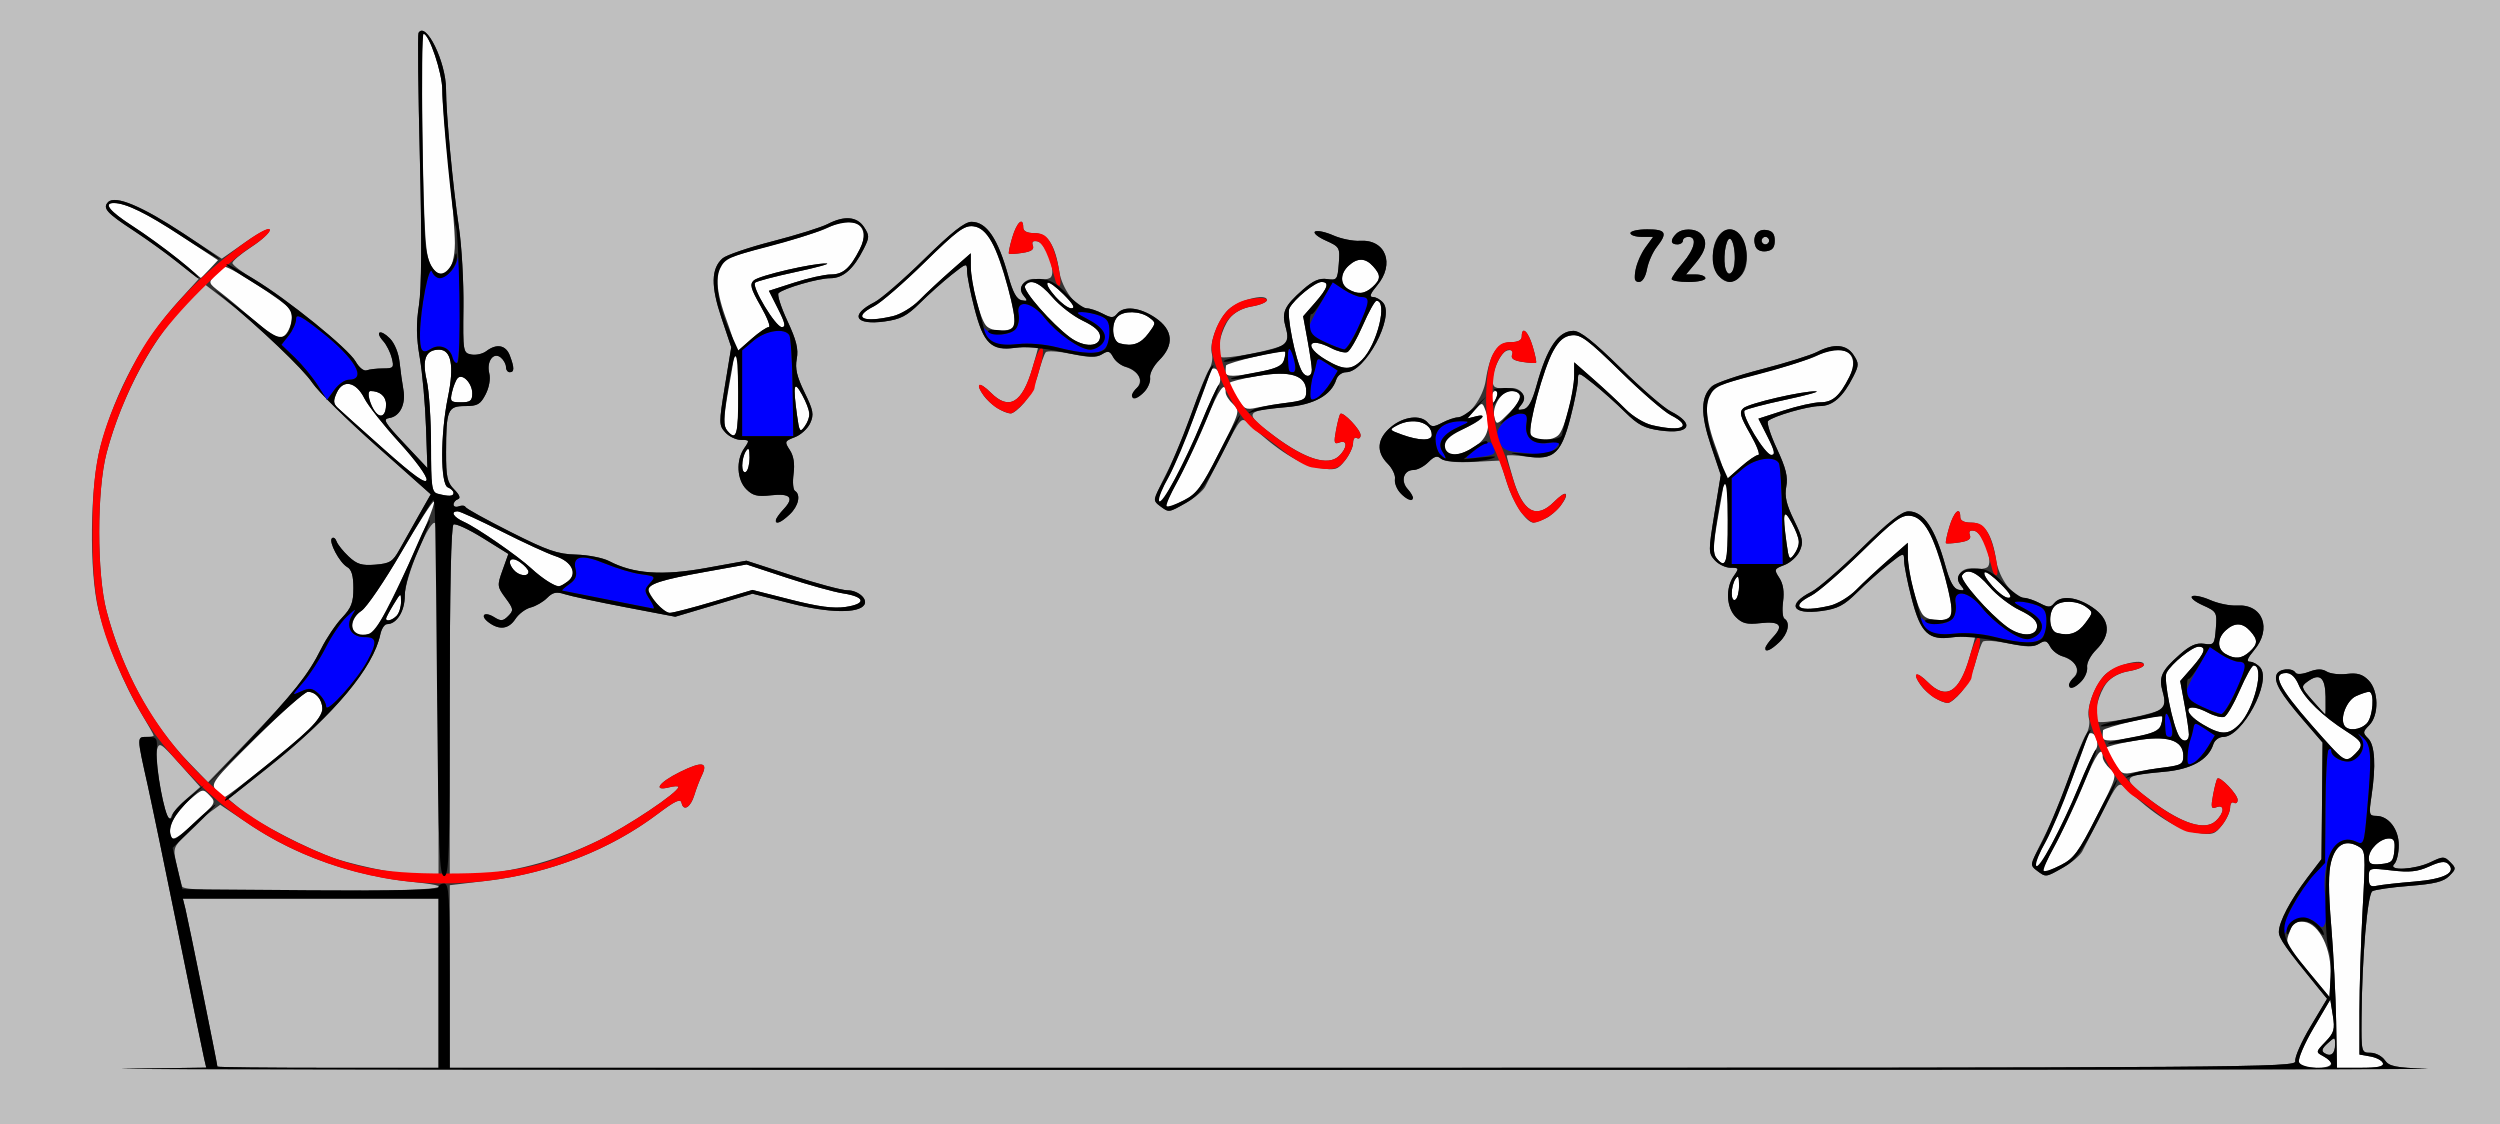 <?xml version="1.0" encoding="UTF-8" standalone="no"?>
<!-- Created with Inkscape (http://www.inkscape.org/) -->

<svg
   xmlns:dc="http://purl.org/dc/elements/1.1/"
   xmlns:cc="http://creativecommons.org/ns#"
   xmlns:rdf="http://www.w3.org/1999/02/22-rdf-syntax-ns#"
   xmlns:svg="http://www.w3.org/2000/svg"
   xmlns="http://www.w3.org/2000/svg"
   xmlns:sodipodi="http://sodipodi.sourceforge.net/DTD/sodipodi-0.dtd"
   xmlns:inkscape="http://www.inkscape.org/namespaces/inkscape"
   id="svg3380"
   version="1.1"
   inkscape:version="0.91 r13725"
   width="623.365"
   height="280.312"
   viewBox="0 0 623.365 280.312"
   sodipodi:docname="ub660500.svg">
  <rect x="0" y="0" width="623.365" height="280.312" fill="#333333" stroke="none"/>
  <defs
     id="defs3384" />
  <sodipodi:namedview
     pagecolor="#ffffff"
     bordercolor="#666666"
     borderopacity="1"
     objecttolerance="10"
     gridtolerance="10"
     guidetolerance="10"
     inkscape:pageopacity="0"
     inkscape:pageshadow="2"
     inkscape:window-width="640"
     inkscape:window-height="480"
     id="namedview3382"
     showgrid="false"
     inkscape:zoom="0.65337937"
     inkscape:cx="321.41596"
     inkscape:cy="150.01811"
     inkscape:window-x="0"
     inkscape:window-y="0"
     inkscape:window-maximized="0"
     inkscape:current-layer="svg3380" />
  <g
     id="g3390">
    <path
       style="fill:#fefefe"
       d="m 573.237,264.848 c -0.295,-0.771 1.342,-4.599 3.637,-8.507 l 4.174,-7.104 0.632,3.966 c 0.553,3.472 0.325,4.288 -1.833,6.548 -2.458,2.574 -2.46,2.585 -0.502,3.636 3.077,1.652 2.314,2.863 -1.804,2.863 -2.482,0 -3.951,-0.478 -4.304,-1.402 z m 9.276,-10.084 c -0.109,-6.315 -0.659,-17.04 -1.224,-23.832 -0.737,-8.874 -0.742,-13.409 -0.015,-16.115 1.126,-4.193 3.465,-5.549 6.636,-3.847 1.966,1.055 1.986,1.317 1.204,15.755 -0.437,8.075 -0.795,19.529 -0.795,25.452 l 0,10.77 2.727,0.48 c 1.5,0.264 2.902,1.007 3.115,1.652 0.284,0.855 -1.21,1.171 -5.53,1.17 l -5.919,-0.002 -0.197,-11.483 z m -6.812,-12.397 c -6.084,-7.372 -5.926,-7.028 -4.703,-10.256 0.776,-2.048 1.468,-2.49 3.527,-2.251 3.829,0.443 6.957,6.922 6.592,13.652 l -0.276,5.084 -5.14,-6.229 z m 14.953,-23.535 c 0,-2.451 0.007,-2.453 5.696,-1.791 4.497,0.524 6.471,0.313 9.377,-1.002 2.725,-1.233 3.954,-1.391 4.732,-0.611 2.146,2.153 -0.964,3.775 -8.408,4.387 -3.955,0.325 -8.137,0.789 -9.293,1.03 -1.757,0.367 -2.103,0.036 -2.103,-2.014 z m -81.308,-1.92 c 0,-0.323 1.619,-3.593 3.598,-7.266 1.979,-3.673 4.999,-10.158 6.712,-14.412 2.868,-7.122 4.643,-9.597 4.643,-6.473 0,0.694 0.827,2.012 1.838,2.929 1.814,1.646 1.77,1.801 -3.351,11.886 -4.45,8.763 -5.704,10.482 -8.81,12.071 -3.876,1.983 -4.63,2.19 -4.63,1.265 z m -1.869,-1.439 c 0,-0.599 1.099,-2.971 2.443,-5.271 1.868,-3.198 10.642,-25.54 10.642,-27.1 0,-0.16 0.376,-0.29 0.835,-0.29 1.292,0 2.104,2.926 1.138,4.103 -0.475,0.579 -2.421,4.85 -4.324,9.491 -3.291,8.024 -9.518,20.156 -10.345,20.156 -0.213,0 -0.387,-0.49 -0.387,-1.09 z m 83.178,-1.518 c 0,-2.165 2.809,-4.892 5.039,-4.892 1.266,0 1.557,0.667 1.328,3.047 -0.258,2.679 -0.659,3.082 -3.33,3.341 -2.468,0.239 -3.037,-0.042 -3.037,-1.495 z M 42.604,208.466 c -0.848,-2.216 1.148,-6.014 4.813,-9.159 3.114,-2.673 3.207,-2.691 4.877,-0.938 1.658,1.739 1.559,1.918 -3.699,6.712 -4.384,3.997 -5.513,4.635 -5.991,3.385 z m 11.292,-11.417 c -1.45,-1.607 -0.9,-2.33 9.985,-13.125 C 70.216,177.641 76.015,172.5 76.766,172.5 c 1.958,0 3.608,1.931 3.608,4.222 0,1.085 -1.367,3.29 -3.037,4.9 -3.748,3.613 -20.587,17.119 -21.35,17.124 -0.306,0.002 -1.247,-0.762 -2.091,-1.697 z m 473.239,-6.903 c -1.041,-1.713 -1.895,-3.372 -1.897,-3.686 -0.002,-0.314 3.095,-1.102 6.881,-1.752 8.3,-1.424 12.274,-0.213 12.274,3.741 0,2.096 -0.472,2.389 -4.673,2.906 -2.57,0.316 -6.027,0.874 -7.683,1.24 -2.714,0.6 -3.196,0.359 -4.903,-2.45 z m 56.503,-1.489 c -0.519,-0.379 -3.719,-3.853 -7.111,-7.72 -8.428,-9.607 -10.155,-13.125 -6.444,-13.125 1.213,0 2.299,1.061 3.132,3.062 1.372,3.295 6.013,7.784 11.902,11.513 4.055,2.568 4.365,3.344 2.201,5.515 -1.63,1.635 -2.29,1.771 -3.68,0.756 z M 524.299,183.75 c 0,-0.516 0.037,-1.254 0.083,-1.641 0.084,-0.712 14.133,-4.04 14.722,-3.487 0.175,0.165 0.06,1.119 -0.257,2.12 -0.419,1.324 -2.016,2.111 -5.849,2.883 -6.495,1.309 -8.699,1.34 -8.699,0.125 z m 19.094,-0.106 c -1.652,-2.681 -3.987,-14.368 -3.175,-15.89 1.218,-2.283 6.4,-6.504 7.984,-6.504 2.065,0 1.592,1.51 -1.624,5.185 l -2.954,3.375 1.085,5.906 c 0.597,3.248 1.085,6.596 1.085,7.439 0,1.75 -1.444,2.044 -2.402,0.489 z m 5.915,-2.983 c -5.605,-3.316 -4.461,-5.921 1.29,-2.938 1.563,0.811 3.373,1.27 4.021,1.02 0.649,-0.25 2.387,-3.233 3.862,-6.63 1.475,-3.397 3.022,-6.176 3.438,-6.176 2.851,0 0.179,10.917 -3.599,14.708 -2.662,2.671 -4.519,2.674 -9.012,0.016 z m 35.257,0.253 c -1.167,-1.894 0.569,-6.279 2.908,-7.348 1.284,-0.587 2.735,-1.067 3.225,-1.067 1.467,0 1.005,6.314 -0.578,7.902 -1.666,1.671 -4.67,1.949 -5.555,0.513 z m -29.659,-17.865 c -2.121,-1.239 -2.087,-3.912 0.074,-5.873 2.221,-2.017 4.171,-1.964 6.09,0.163 1.982,2.197 1.949,3.255 -0.162,5.172 -1.944,1.765 -3.642,1.917 -6.001,0.539 z M 88.474,157.812 c -1.343,-1.347 -0.511,-4.093 1.675,-5.53 1.264,-0.831 5.73,-7.399 9.925,-14.597 4.195,-7.197 7.843,-12.869 8.108,-12.603 0.914,0.917 -13.15,31.133 -15.191,32.638 -1.174,0.865 -3.695,0.917 -4.517,0.092 z m 411.97,-1.507 c -4.526,-3.341 -11.883,-11.746 -11.22,-12.821 1.19,-1.931 3.636,-0.928 6.811,2.792 1.772,2.077 5.177,4.714 7.566,5.859 3.029,1.452 4.344,2.65 4.344,3.958 0,2.681 -4.001,2.794 -7.5,0.212 z m 12.407,1.502 c -1.909,-0.52 -2.249,-4.942 -0.514,-6.683 1.523,-1.527 5.598,-1.419 7.812,0.208 1.79,1.315 1.788,1.369 -0.149,3.984 -1.947,2.63 -4.004,3.347 -7.149,2.49 z M 96.262,154.241 c 0,-0.245 0.84,-1.827 1.866,-3.516 1.824,-3 1.866,-3.016 1.869,-0.679 0.002,1.315 -0.501,2.897 -1.118,3.516 -1.124,1.128 -2.617,1.515 -2.617,0.679 z m 383.221,-0.907 c -1.518,-1.835 -3.757,-10.534 -3.771,-14.65 l -0.011,-3.347 -4.882,4.285 c -2.685,2.357 -6.277,5.704 -7.982,7.439 -1.716,1.746 -4.648,3.515 -6.567,3.962 -7.611,1.774 -10.26,0.337 -4.635,-2.514 1.671,-0.847 7.318,-5.74 12.551,-10.874 8.078,-7.926 9.908,-9.289 12.126,-9.032 1.904,0.221 3.157,1.28 4.62,3.903 2.444,4.384 6.373,18.874 5.639,20.793 -0.683,1.787 -5.618,1.81 -7.088,0.034 z m -315.864,-2.992 c -1.065,-1.359 -1.937,-2.82 -1.937,-3.248 0,-1.482 3.334,-2.55 13.872,-4.445 l 10.587,-1.903 9.967,3.288 c 5.482,1.808 11.825,3.574 14.095,3.924 5.54,0.854 5.894,2.594 0.687,3.377 -3.021,0.454 -6.736,-0.035 -13.705,-1.807 l -9.56,-2.431 -9.582,2.858 c -5.27,1.572 -10.236,2.858 -11.034,2.858 -0.799,0 -2.324,-1.112 -3.389,-2.47 z m 268.171,-2.396 c 0.008,-1.191 0.422,-2.798 0.92,-3.571 0.689,-1.07 0.909,-0.691 0.92,1.585 0.007,1.645 -0.406,3.252 -0.92,3.571 -0.521,0.323 -0.928,-0.378 -0.92,-1.585 z m 64.984,-1.814 c -3.548,-4.229 -2.005,-4.63 2.074,-0.539 2.43,2.437 3.001,3.469 1.921,3.469 -0.845,0 -2.643,-1.319 -3.995,-2.93 z m -359.858,-0.974 c -1.028,-0.569 -3.008,-2.095 -4.4,-3.391 -3.328,-3.098 -13.607,-10.204 -16.861,-11.657 -2.601,-1.161 -3.446,-2.611 -1.521,-2.611 0.577,0 5.519,2.263 10.981,5.029 5.463,2.766 11.489,5.534 13.392,6.152 4.126,1.339 5.601,4.432 3.018,6.326 -2.016,1.479 -2.2,1.485 -4.609,0.152 z m -8.852,-3.096 c -1.848,-2.234 -0.737,-3.52 1.614,-1.868 1.154,0.811 2.098,1.872 2.098,2.358 0,1.367 -2.442,1.045 -3.712,-0.49 z m 299.949,-2.874 c -0.966,-1.167 -0.888,-3.14 0.417,-10.547 1.966,-11.164 2.044,-9.613 -0.893,-17.939 -2.512,-7.123 -2.573,-11.973 -0.175,-13.964 0.629,-0.522 6.031,-2.213 12.005,-3.758 5.974,-1.545 12.156,-3.48 13.739,-4.301 6.574,-3.41 10.961,-0.516 8.026,5.296 -2.418,4.788 -4.187,6.337 -7.237,6.337 -1.554,0 -5.665,0.917 -9.134,2.038 l -6.308,2.038 2.286,4.524 c 1.773,3.509 1.983,4.524 0.937,4.524 -1.549,0 -7.619,-10.093 -6.659,-11.071 0.349,-0.356 4.916,-1.562 10.147,-2.68 5.231,-1.118 8.68,-2.067 7.664,-2.109 -3.292,-0.136 -16.806,3 -18.129,4.208 -1.078,0.984 -0.804,2.016 1.704,6.413 1.644,2.882 2.552,5.24 2.018,5.24 -0.534,0 -2.457,1.309 -4.274,2.91 l -3.304,2.91 0,10.684 c 0,10.52 -0.479,12.087 -2.828,9.248 z m 17.46,-3.714 c -1.059,-7.753 -0.781,-8.896 1.256,-5.163 2.149,3.937 2.28,5.64 0.613,7.927 -1.132,1.553 -1.316,1.281 -1.869,-2.764 z m -154.819,-9.501 c 0,-0.323 1.619,-3.593 3.598,-7.266 1.979,-3.673 4.999,-10.158 6.712,-14.412 2.868,-7.122 4.643,-9.597 4.643,-6.473 0,0.694 0.827,2.012 1.838,2.929 1.814,1.646 1.77,1.801 -3.351,11.886 -4.45,8.763 -5.704,10.482 -8.81,12.071 -3.876,1.983 -4.63,2.19 -4.63,1.265 z m -1.869,-1.439 c 0,-0.599 1.099,-2.971 2.443,-5.271 1.868,-3.198 10.642,-25.54 10.642,-27.1 0,-0.16 0.376,-0.29 0.835,-0.29 1.292,0 2.104,2.926 1.138,4.103 -0.475,0.579 -2.421,4.85 -4.324,9.491 -3.291,8.024 -9.518,20.156 -10.345,20.156 -0.213,0 -0.387,-0.49 -0.387,-1.09 z m -179.673,-1.432 c -1.446,-0.379 -1.636,-1.768 -1.636,-12.007 0,-6.368 -0.488,-13.7 -1.085,-16.294 -1.203,-5.227 -0.233,-7.615 3.092,-7.615 3.049,0 3.809,4.043 2.215,11.783 -1.91,9.277 -1.919,21.832 -0.016,22.565 0.771,0.297 1.402,0.916 1.402,1.377 0,0.869 -1.172,0.925 -3.972,0.191 z M 95.794,112.068 c -5.654,-5.024 -10.881,-9.709 -11.614,-10.411 -1.077,-1.03 -1.121,-1.746 -0.225,-3.718 1.565,-3.446 4.828,-2.789 6.907,1.391 0.886,1.78 4.806,6.74 8.712,11.021 4.074,4.465 6.974,8.438 6.801,9.318 -0.217,1.105 -3.175,-1.02 -10.582,-7.601 z m 89.267,4.003 c 0.008,-1.191 0.422,-2.798 0.92,-3.571 0.689,-1.07 0.909,-0.691 0.92,1.585 0.007,1.645 -0.406,3.252 -0.92,3.571 -0.521,0.323 -0.928,-0.378 -0.92,-1.585 z m 175.107,-3.995 c -0.783,-2.048 0.371,-3.303 4.785,-5.201 4.43,-1.905 6.414,-3.894 3.039,-3.047 l -2.104,0.528 1.836,-2.083 c 1.715,-1.946 1.88,-1.971 2.504,-0.382 1.658,4.219 0.859,7.273 -2.469,9.436 -3.722,2.418 -6.834,2.725 -7.59,0.748 z m -10.627,-3.713 c -3.154,-1.142 -3.195,-1.217 -1.23,-2.272 3.963,-2.128 8.698,-0.834 8.698,2.378 0,1.504 -3.145,1.46 -7.468,-0.105 z m 32.112,-0.064 c -0.734,-1.92 3.195,-16.41 5.639,-20.793 1.463,-2.624 2.716,-3.683 4.62,-3.903 2.218,-0.257 4.048,1.106 12.126,9.032 5.232,5.134 10.88,10.027 12.551,10.874 5.625,2.851 2.977,4.287 -4.635,2.514 -1.919,-0.447 -4.85,-2.216 -6.567,-3.962 -1.705,-1.735 -5.297,-5.082 -7.982,-7.439 l -4.882,-4.285 -0.011,3.347 c -0.014,4.116 -2.253,12.815 -3.771,14.65 -1.47,1.776 -6.404,1.753 -7.088,-0.034 z m -200.37,-0.986 c -0.966,-1.167 -0.888,-3.14 0.417,-10.547 1.966,-11.164 2.044,-9.613 -0.893,-17.939 -2.512,-7.123 -2.573,-11.973 -0.175,-13.964 0.629,-0.522 6.031,-2.213 12.005,-3.758 5.974,-1.545 12.156,-3.48 13.739,-4.301 6.574,-3.41 10.961,-0.516 8.026,5.296 -2.418,4.788 -4.187,6.337 -7.237,6.337 -1.554,0 -5.665,0.917 -9.134,2.038 l -6.308,2.038 2.286,4.524 c 1.773,3.509 1.983,4.524 0.937,4.524 -1.549,0 -7.619,-10.093 -6.659,-11.071 0.349,-0.356 4.916,-1.562 10.147,-2.68 5.231,-1.118 8.68,-2.067 7.664,-2.109 -3.292,-0.136 -16.806,3 -18.129,4.208 -1.078,0.984 -0.804,2.016 1.704,6.413 1.644,2.882 2.552,5.24 2.018,5.24 -0.534,0 -2.457,1.309 -4.274,2.91 l -3.304,2.91 0,10.684 c 0,10.52 -0.479,12.087 -2.828,9.248 z m 17.46,-3.714 C 197.685,95.847 197.963,94.704 200,98.438 c 2.149,3.937 2.28,5.64 0.613,7.927 -1.132,1.553 -1.316,1.281 -1.869,-2.764 z m 173.874,0.429 c -0.677,-2.597 1.774,-6.53 4.07,-6.53 3.125,0 3.022,2.041 -0.271,5.344 -3.156,3.166 -3.274,3.203 -3.799,1.186 z M 93.678,102.88 C 92.214,101.043 91.361,97.5 92.384,97.5 c 2.334,0 3.878,1.324 3.878,3.326 0,2.625 -1.303,3.661 -2.583,2.054 z M 308.442,99.209 c -1.041,-1.713 -1.895,-3.372 -1.897,-3.686 -0.002,-0.314 3.095,-1.102 6.881,-1.752 8.3,-1.424 12.274,-0.213 12.274,3.741 0,2.096 -0.472,2.389 -4.673,2.906 -2.57,0.316 -6.027,0.874 -7.683,1.24 -2.714,0.6 -3.196,0.359 -4.903,-2.45 z M 112.72,97.734 c 0.333,-1.418 0.954,-2.961 1.38,-3.429 1.19,-1.307 3.657,1.242 3.657,3.778 0,1.855 -0.474,2.229 -2.822,2.229 -2.602,0 -2.774,-0.201 -2.216,-2.578 z m 259.243,1.172 c 0,-0.773 0.407,-1.406 0.905,-1.406 0.498,0 0.663,0.633 0.367,1.406 -0.296,0.773 -0.703,1.406 -0.905,1.406 -0.202,0 -0.367,-0.633 -0.367,-1.406 z M 305.607,92.812 c 0,-0.516 0.037,-1.254 0.083,-1.641 0.084,-0.712 14.133,-4.04 14.722,-3.487 0.175,0.165 0.06,1.119 -0.257,2.12 -0.419,1.324 -2.016,2.111 -5.849,2.883 -6.495,1.309 -8.699,1.34 -8.699,0.125 z m 19.094,-0.106 c -1.652,-2.681 -3.987,-14.368 -3.175,-15.89 1.218,-2.283 6.4,-6.504 7.984,-6.504 2.065,0 1.592,1.51 -1.624,5.185 l -2.954,3.375 1.085,5.906 c 0.597,3.248 1.085,6.596 1.085,7.439 0,1.75 -1.444,2.044 -2.402,0.489 z m 5.915,-2.983 c -5.605,-3.316 -4.461,-5.921 1.29,-2.938 1.563,0.811 3.373,1.27 4.021,1.02 0.649,-0.25 2.387,-3.233 3.862,-6.63 C 341.265,77.779 342.812,75 343.228,75 c 2.851,0 0.179,10.917 -3.599,14.708 -2.662,2.671 -4.519,2.674 -9.012,0.016 z m -63.818,-5.606 c -4.526,-3.341 -11.883,-11.746 -11.22,-12.821 1.19,-1.931 3.636,-0.928 6.811,2.792 1.772,2.077 5.177,4.714 7.566,5.859 3.029,1.452 4.344,2.65 4.344,3.958 0,2.681 -4.001,2.794 -7.5,0.212 z m 12.407,1.502 c -1.909,-0.52 -2.249,-4.942 -0.514,-6.683 1.523,-1.527 5.598,-1.419 7.812,0.208 1.79,1.315 1.788,1.369 -0.149,3.984 -1.947,2.63 -4.004,3.347 -7.149,2.49 z M 63.45,79.955 c -2.828,-2.468 -6.59,-5.598 -8.361,-6.957 -3.196,-2.452 -3.207,-2.485 -1.44,-4.453 0.979,-1.09 2.102,-1.983 2.496,-1.983 1.422,0 15.189,8.945 16.156,10.497 1.255,2.014 -0.252,6.714 -2.278,7.105 -0.788,0.152 -3.746,-1.742 -6.574,-4.21 z m 182.388,1.191 c -1.518,-1.835 -3.757,-10.534 -3.771,-14.65 l -0.011,-3.347 -4.882,4.285 c -2.685,2.357 -6.277,5.704 -7.982,7.439 -1.716,1.746 -4.648,3.515 -6.567,3.962 -7.611,1.774 -10.26,0.337 -4.635,-2.514 1.671,-0.847 7.318,-5.74 12.551,-10.874 8.078,-7.926 9.908,-9.289 12.126,-9.032 1.904,0.221 3.157,1.28 4.62,3.903 2.444,4.384 6.373,18.874 5.639,20.793 -0.683,1.787 -5.618,1.81 -7.088,0.034 z m 17.291,-7.202 c -3.548,-4.229 -2.005,-4.63 2.074,-0.539 2.43,2.437 3.001,3.469 1.921,3.469 -0.845,0 -2.643,-1.319 -3.995,-2.93 z m 73.086,-1.832 c -2.121,-1.239 -2.087,-3.912 0.073,-5.873 2.221,-2.017 4.171,-1.964 6.09,0.163 1.982,2.197 1.949,3.255 -0.162,5.172 -1.944,1.765 -3.642,1.917 -6.001,0.539 z M 44.86,65.009 C 42.033,62.678 36.881,58.912 33.411,56.641 27.377,52.692 25.644,50.625 28.365,50.625 c 2.977,0 8.204,2.553 16.803,8.208 l 9.187,6.042 -2.107,2.25 c -1.159,1.238 -2.139,2.221 -2.178,2.186 -0.039,-0.035 -2.384,-1.971 -5.211,-4.302 z m 62.702,1.342 c -1.512,-2.429 -1.782,-6.658 -2.303,-36.116 -0.212,-11.988 -0.066,-21.797 0.324,-21.797 1.418,0 4.698,9.734 4.7,13.953 0.002,2.38 0.713,10.867 1.58,18.859 0.868,7.992 1.569,16.721 1.56,19.398 -0.026,7.079 -3.127,10.096 -5.861,5.703 z"
       id="path3400"
       inkscape:connector-curvature="0" />
    <path
       style="fill:#bfbfbf"
       d="M 0,140.156 0,0 311.682,0 623.365,0 l 0,140.156 0,140.156 -311.682,0 L 0,280.312 0,140.156 Z m 605.203,126.33 c -7.956,-0.264 -9.467,-0.571 -10.567,-2.148 -0.706,-1.011 -2.312,-1.839 -3.568,-1.839 -2.261,0 -2.283,-0.084 -2.224,-8.672 0.103,-14.916 1.459,-30.844 2.691,-31.608 0.626,-0.388 4.783,-0.986 9.238,-1.33 6.254,-0.482 8.52,-1.046 9.942,-2.473 1.733,-1.739 1.748,-1.942 0.255,-3.44 -1.493,-1.497 -1.786,-1.497 -4.909,-0.004 -3.956,1.892 -10.827,2.244 -9.052,0.464 0.617,-0.619 1.121,-2.728 1.121,-4.688 0,-4.001 -2.554,-7.312 -5.64,-7.312 -1.764,0 -1.848,-0.356 -1.168,-4.922 1.145,-7.686 0.857,-12.7 -0.827,-14.388 -1.391,-1.396 -1.371,-1.656 0.258,-3.29 2.486,-2.494 2.381,-8.661 -0.192,-11.241 -1.485,-1.489 -2.789,-1.868 -5.374,-1.558 -1.877,0.225 -4.14,-0.04 -5.029,-0.59 -1.153,-0.713 -2.423,-0.693 -4.435,0.068 -1.649,0.624 -3.038,0.713 -3.346,0.213 -0.825,-1.338 -4.157,-1.001 -4.723,0.478 -0.71,1.856 1.004,4.783 6.633,11.323 l 4.841,5.625 -0.136,14.531 -0.136,14.531 -3.5,4.594 c -4.219,5.538 -7.133,11.079 -7.133,13.565 0,1.611 1.767,4.118 9.983,14.166 l 2.039,2.494 -4.158,6.965 c -2.287,3.831 -3.98,7.704 -3.762,8.606 0.376,1.559 -11.043,1.641 -229.891,1.641 l -230.286,0 0,-22.763 0,-22.763 9.392,-1.127 c 15.723,-1.886 30.626,-7.733 42.477,-16.665 4.322,-3.258 5.679,-3.887 5.92,-2.746 0.473,2.241 2.27,1.139 3.202,-1.964 0.455,-1.515 1.288,-3.702 1.851,-4.862 1.626,-3.348 0.105,-3.601 -5.392,-0.897 -5.286,2.601 -6.947,4.909 -2.778,3.859 1.285,-0.324 2.336,-0.367 2.336,-0.097 0,1.357 -12.694,9.844 -20.093,13.434 -9.537,4.627 -19.649,7.467 -29.902,8.4 l -7.014,0.638 0,-43.668 c 0,-28.198 0.332,-43.874 0.938,-44.249 0.516,-0.32 3.804,1.2 7.306,3.377 l 6.369,3.959 -1.441,4.021 c -1.39,3.877 -1.363,4.127 0.739,6.979 2.012,2.73 2.063,3.075 0.662,4.481 -1.282,1.286 -1.821,1.333 -3.463,0.304 -2.527,-1.583 -3.719,-0.406 -1.349,1.332 2.658,1.949 4.955,1.628 6.623,-0.925 0.81,-1.24 2.513,-2.516 3.784,-2.836 1.271,-0.32 3.115,-1.388 4.097,-2.374 1.425,-1.429 2.319,-1.619 4.415,-0.937 1.446,0.47 8.234,1.926 15.086,3.235 l 12.457,2.38 9.627,-2.871 9.627,-2.871 9.56,2.431 c 9.467,2.407 16.962,2.539 18.327,0.322 0.903,-1.465 -1.581,-3.601 -4.187,-3.601 -1.355,0 -7.58,-1.661 -13.834,-3.692 l -11.369,-3.692 -10.076,1.823 c -10.892,1.97 -18.092,1.461 -24.137,-1.708 -1.564,-0.82 -5.287,-1.554 -8.275,-1.632 -4.612,-0.12 -7.08,-0.974 -16.355,-5.653 -6.008,-3.031 -11.056,-5.824 -11.218,-6.207 -0.162,-0.383 -0.898,-0.463 -1.636,-0.179 -0.738,0.284 -1.341,0.085 -1.341,-0.443 0,-0.528 0.499,-1.127 1.11,-1.331 0.714,-0.239 0.381,-1.102 -0.935,-2.422 -1.754,-1.759 -2.043,-3.083 -2.032,-9.316 0.019,-10.563 0.399,-11.484 4.745,-11.484 3.088,0 3.821,-0.418 5.107,-2.913 0.893,-1.733 1.265,-3.858 0.918,-5.246 -0.747,-2.986 1.065,-5.446 2.892,-3.925 0.703,0.585 1.278,1.645 1.278,2.355 0,0.71 0.421,1.291 0.935,1.291 1.175,0 1.181,-1.102 0.023,-4.158 -0.998,-2.633 -3.287,-3.062 -5.865,-1.099 -0.9,0.685 -2.582,1.065 -3.738,0.843 -2.051,-0.394 -2.098,-0.678 -1.967,-11.823 0.074,-6.281 -0.431,-15.216 -1.121,-19.857 -1.513,-10.165 -3.219,-28.437 -3.219,-34.476 0,-6.764 -5.03,-17.065 -6.856,-14.04 -0.233,0.387 -0.085,14.414 0.33,31.172 0.502,20.283 0.428,32.559 -0.222,36.72 -0.727,4.652 -0.675,8.009 0.205,13.125 0.65,3.781 1.344,11.514 1.542,17.186 l 0.361,10.312 -5.731,-6.094 c -5.008,-5.325 -5.481,-6.132 -3.753,-6.394 2.636,-0.4 4.146,-3.459 3.491,-7.073 -0.293,-1.617 -0.721,-4.699 -0.952,-6.85 -0.248,-2.317 -1.242,-4.737 -2.439,-5.938 -2.356,-2.363 -3.808,-1.734 -1.62,0.702 0.814,0.906 1.768,2.807 2.121,4.224 0.594,2.386 0.431,2.578 -2.187,2.578 -1.556,0 -3.389,0.212 -4.073,0.47 -0.706,0.267 -1.899,-0.688 -2.756,-2.203 -1.809,-3.199 -17.39,-15.826 -25.18,-20.406 -3.053,-1.795 -5.551,-3.662 -5.551,-4.149 0,-0.487 2.095,-2.26 4.656,-3.939 2.561,-1.68 4.664,-3.614 4.673,-4.298 0.01,-0.719 -2.512,0.529 -5.978,2.96 l -5.995,4.204 -9.695,-6.378 c -10.296,-6.774 -16.88,-9.511 -18.637,-7.749 -1.455,1.459 -0.334,2.774 5.612,6.585 2.899,1.858 7.903,5.45 11.121,7.984 l 5.85,4.606 -4.71,5.17 c -9.145,10.038 -16.032,22.767 -19.782,36.566 -2.636,9.7 -2.891,31.25 -0.483,40.887 2.01,8.047 6.322,18.496 10.512,25.477 1.776,2.959 3.229,5.54 3.229,5.735 0,0.195 -0.889,0.355 -1.975,0.355 -2.22,0 -2.221,-0.016 0.511,12.188 0.866,3.867 4.277,20.32 7.58,36.562 3.303,16.242 6.228,30.472 6.5,31.622 l 0.495,2.091 -20.34,0.272 c -11.187,0.15 115.501,0.28 281.529,0.291 166.028,0.01 297.692,-0.12 292.586,-0.29 z M 54.206,265.949 c 0,-0.599 -7.336,-36.799 -7.967,-39.309 l -0.647,-2.578 31.877,0 31.877,0 0,21.094 0,21.094 -27.57,0 c -15.164,0 -27.57,-0.135 -27.57,-0.301 z M 579.606,262.603 c -0.843,-0.523 -0.646,-1.164 0.746,-2.427 1.841,-1.672 1.891,-1.665 1.891,0.248 0,2.314 -1.037,3.171 -2.637,2.179 z M 45.383,221.016 c -0.194,-0.645 -0.794,-3.07 -1.333,-5.391 -0.96,-4.132 -0.908,-4.293 2.485,-7.813 1.906,-1.977 4.57,-4.394 5.92,-5.372 l 2.455,-1.778 7.494,5.031 c 11.433,7.677 25.885,12.74 40.634,14.237 14.03,1.424 4.627,2.256 -25.497,2.256 -24.633,0 -31.885,-0.264 -32.158,-1.172 z m 50.264,-3.965 c -3.68,-0.67 -8.937,-1.95 -11.682,-2.845 -6.637,-2.164 -20.141,-9.144 -23.966,-12.388 l -3.065,-2.599 9.513,-7.5 c 16.081,-12.678 26.632,-25.139 28.379,-33.516 0.296,-1.418 1.095,-2.578 1.777,-2.578 2.291,0 4.333,-3.354 4.325,-7.105 -0.009,-4.514 6.479,-19.822 7.631,-18.002 0.418,0.66 0.766,20.713 0.774,44.56 l 0.014,43.359 -3.505,-0.085 c -1.928,-0.046 -6.515,-0.633 -10.195,-1.302 z m -53.936,-13.613 c -1.414,-3.532 -3.134,-14.423 -2.593,-16.412 0.567,-2.084 0.893,-1.884 5.701,3.494 l 5.1,5.704 -3.322,2.904 c -1.827,1.597 -3.547,3.537 -3.823,4.311 -0.445,1.25 -0.564,1.25 -1.064,0 z m 5.359,-13.328 c -9.407,-9.713 -16.574,-22.914 -20.501,-37.766 -2.433,-9.202 -2.433,-30.173 0,-39.375 3.859,-14.594 11.837,-29.315 20.522,-37.865 l 4.137,-4.073 4.526,3.46 c 7.882,6.025 20.019,17.536 22.282,21.133 1.2,1.907 8.299,8.903 15.777,15.547 l 13.595,12.08 -2.942,5.171 c -1.618,2.844 -3.802,6.718 -4.853,8.609 -1.684,3.032 -2.397,3.477 -6.035,3.767 -3.385,0.27 -4.576,-0.094 -6.641,-2.032 -1.384,-1.299 -2.739,-2.994 -3.01,-3.767 -0.271,-0.773 -0.792,-1.129 -1.158,-0.79 -0.899,0.834 1.902,6.111 3.813,7.184 1.083,0.608 1.535,2.155 1.535,5.254 0,3.61 -0.506,4.926 -2.839,7.388 -1.561,1.647 -3.893,5.115 -5.182,7.705 -3.247,6.525 -7.04,11.287 -18.415,23.116 l -9.814,10.206 -4.797,-4.953 z M 576.618,174.681 c -2.869,-3.277 -2.931,-3.506 -1.283,-4.715 3.078,-2.258 4.447,-1.14 4.537,3.707 0.046,2.448 0.011,4.452 -0.078,4.452 -0.089,0 -1.518,-1.55 -3.176,-3.444 z m -62.15,41.612 c 2.046,-1.163 4.166,-2.949 4.711,-3.969 0.544,-1.02 2.788,-5.381 4.985,-9.69 3.699,-7.254 4.112,-7.725 5.57,-6.352 7.402,6.965 13.249,10.649 18.047,11.371 3.921,0.59 4.456,0.428 6.29,-1.912 1.102,-1.406 2.005,-3.368 2.005,-4.36 0,-0.992 0.421,-1.543 0.935,-1.224 0.514,0.319 0.935,-0.005 0.935,-0.719 0,-1.37 -4.39,-5.975 -5.053,-5.301 -0.213,0.217 -0.695,2.044 -1.071,4.061 -0.59,3.17 -0.475,3.587 0.851,3.076 2.115,-0.814 1.975,1.472 -0.211,3.457 -2.711,2.461 -8.299,0.692 -16.074,-5.09 -7.715,-5.737 -7.479,-6.306 2.982,-7.185 6.982,-0.587 11.27,-2.942 12.514,-6.872 0.322,-1.019 1.415,-1.834 2.458,-1.834 4.768,0 12.148,-13.794 9.252,-17.294 C 562.93,165.655 561.771,165 561.017,165 c -0.977,0 -0.676,-0.828 1.049,-2.884 4.514,-5.381 2.14,-11.552 -4.282,-11.131 -1.711,0.112 -4.707,-0.499 -6.657,-1.358 -1.95,-0.859 -3.988,-1.288 -4.528,-0.953 -0.54,0.335 0.643,1.339 2.629,2.231 3.508,1.575 3.602,1.742 3.28,5.809 -0.316,3.982 -0.459,4.169 -2.924,3.806 -1.923,-0.283 -3.479,0.4 -6.03,2.647 -4.65,4.096 -5.355,5.646 -4.279,9.41 0.559,1.954 0.564,3.46 0.016,4.01 -1.423,1.427 -15.86,4.278 -16.489,3.256 -0.927,-1.504 0.497,-7.005 2.461,-9.51 1.168,-1.49 3.222,-2.59 5.583,-2.99 2.054,-0.348 3.735,-1.055 3.735,-1.57 0,-1.967 -7.889,0.244 -10.045,2.815 -2.611,3.115 -4.322,8.101 -3.656,10.656 0.277,1.063 -0.065,2.828 -0.761,3.922 -0.695,1.095 -2.569,5.787 -4.164,10.428 -1.595,4.641 -4.466,11.533 -6.381,15.316 -3.383,6.684 -3.43,6.916 -1.676,8.203 2.284,1.676 2.147,1.693 6.571,-0.82 z M 489.017,172.609 c 1.247,-1.487 2.819,-4.756 3.492,-7.266 0.673,-2.509 1.527,-4.907 1.897,-5.328 0.37,-0.421 3.272,-0.227 6.45,0.431 4.512,0.935 6.171,0.951 7.573,0.072 1.502,-0.941 1.953,-0.83 2.757,0.677 0.529,0.991 1.907,2.103 3.062,2.471 3.373,1.074 4.585,3.362 2.821,5.323 -2.07,2.302 -0.675,3.253 1.66,1.132 1.055,-0.958 1.807,-2.607 1.672,-3.666 -0.14,-1.095 0.849,-3.018 2.294,-4.461 3.797,-3.791 3.459,-7.551 -0.949,-10.556 -3.869,-2.637 -7.854,-3.077 -9.53,-1.052 -0.944,1.141 -1.449,1.142 -3.619,0.006 -1.387,-0.726 -3.18,-1.323 -3.983,-1.326 -2.562,-0.01 -6.21,-4.927 -6.858,-9.245 -0.978,-6.509 -2.932,-9.511 -6.191,-9.511 -1.848,0 -2.78,-0.471 -2.78,-1.406 0,-2.765 -1.594,-1.338 -2.721,2.435 -0.631,2.113 -1.013,3.961 -0.849,4.108 0.164,0.147 1.69,0.054 3.392,-0.206 2.214,-0.338 2.946,-0.859 2.573,-1.832 -0.353,-0.922 0.005,-1.259 1.112,-1.047 2.245,0.43 4.913,8.033 3.193,9.1 -0.668,0.414 -2.159,0.572 -3.314,0.35 -2.931,-0.562 -5.009,2.007 -3.298,4.075 1.083,1.309 1.016,1.468 -0.492,1.172 -1.241,-0.244 -2.193,-1.968 -3.296,-5.968 C 482.494,131.694 479.656,127.5 475.888,127.5 c -1.686,0 -4.93,2.554 -11.771,9.266 -5.194,5.096 -10.784,9.945 -12.422,10.775 -6.256,3.169 -4.865,5.821 2.521,4.802 3.999,-0.552 5.561,-1.366 8.84,-4.609 2.191,-2.166 5.722,-5.32 7.847,-7.009 3.8,-3.019 3.864,-3.034 3.88,-0.882 0.008,1.203 0.833,5.352 1.832,9.219 2.344,9.076 4.091,10.64 10.931,9.783 2.738,-0.343 4.979,-0.441 4.979,-0.217 0,0.224 -0.672,2.698 -1.493,5.499 -2.518,8.59 -5.82,10.498 -10.331,5.973 -2.813,-2.821 -3.971,-2.403 -1.831,0.662 1.549,2.219 4.921,4.46 6.796,4.518 0.597,0.018 2.106,-1.183 3.353,-2.67 z m -45.386,-12.46 c 2.204,-2.077 2.843,-4.929 1.317,-5.875 -0.465,-0.288 -0.621,-2.203 -0.347,-4.254 0.334,-2.496 0.025,-4.455 -0.933,-5.922 -1.367,-2.093 -1.309,-2.239 1.261,-3.212 1.481,-0.561 3.2,-2.136 3.819,-3.5 0.977,-2.15 0.789,-3.17 -1.409,-7.667 -1.919,-3.925 -2.391,-5.96 -1.941,-8.366 0.458,-2.447 -0.08,-4.625 -2.335,-9.459 -1.611,-3.454 -2.602,-6.573 -2.202,-6.931 1.388,-1.244 9.954,-3.713 12.88,-3.713 3.236,0 5.791,-2.243 8.359,-7.337 1.442,-2.86 1.449,-3.307 0.088,-5.391 -1.746,-2.674 -4.909,-2.945 -9.084,-0.78 -1.582,0.821 -7.765,2.754 -13.739,4.296 -5.974,1.542 -11.589,3.46 -12.479,4.261 -2.852,2.57 -2.934,6.869 -0.281,14.796 l 2.457,7.343 -1.586,9.694 c -1.517,9.275 -1.513,9.775 0.099,11.562 0.927,1.027 2.695,1.868 3.929,1.868 2.133,0 2.172,0.104 0.79,2.084 -2.09,2.993 -1.841,7.841 0.524,10.213 1.602,1.607 2.76,1.896 6.09,1.52 4.887,-0.553 5.934,0.551 3.245,3.422 -3.412,3.643 -2.165,4.78 1.477,1.347 z m -246.729,-31.875 c 2.204,-2.077 2.843,-4.929 1.317,-5.875 -0.465,-0.288 -0.621,-2.203 -0.347,-4.254 0.334,-2.496 0.025,-4.455 -0.933,-5.922 -1.367,-2.093 -1.309,-2.239 1.261,-3.212 1.481,-0.561 3.2,-2.136 3.819,-3.5 0.977,-2.15 0.789,-3.17 -1.409,-7.667 -1.919,-3.925 -2.391,-5.96 -1.941,-8.366 0.458,-2.447 -0.08,-4.625 -2.335,-9.459 -1.611,-3.454 -2.602,-6.573 -2.202,-6.931 1.388,-1.244 9.954,-3.713 12.88,-3.713 3.236,0 5.791,-2.243 8.359,-7.337 1.442,-2.86 1.449,-3.307 0.088,-5.391 -1.746,-2.674 -4.909,-2.945 -9.084,-0.78 -1.582,0.821 -7.765,2.754 -13.739,4.296 -5.974,1.542 -11.589,3.46 -12.479,4.261 -2.852,2.57 -2.934,6.869 -0.281,14.796 l 2.457,7.343 -1.586,9.694 c -1.517,9.275 -1.513,9.775 0.099,11.562 0.927,1.027 2.695,1.868 3.929,1.868 2.133,0 2.172,0.104 0.79,2.084 -2.09,2.993 -1.841,7.841 0.524,10.213 1.602,1.607 2.76,1.896 6.09,1.52 4.887,-0.553 5.934,0.551 3.245,3.422 -3.412,3.643 -2.165,4.78 1.477,1.347 z m 188.555,0.956 c 2.375,-1.085 5.734,-5.255 4.904,-6.087 -0.244,-0.244 -1.52,0.636 -2.836,1.956 -4.511,4.526 -7.813,2.617 -10.331,-5.973 -0.821,-2.801 -1.493,-5.275 -1.493,-5.499 0,-0.224 2.24,-0.126 4.979,0.217 6.839,0.857 8.586,-0.706 10.931,-9.783 0.999,-3.867 1.823,-8.016 1.832,-9.219 0.016,-2.152 0.079,-2.138 3.88,0.882 2.125,1.688 5.656,4.842 7.847,7.009 3.279,3.243 4.841,4.057 8.84,4.609 7.385,1.019 8.777,-1.633 2.521,-4.802 -1.638,-0.83 -7.228,-5.678 -12.422,-10.775 C 397.266,85.054 394.022,82.5 392.336,82.5 c -3.768,0 -6.606,4.194 -9.198,13.594 -1.103,3.999 -2.056,5.724 -3.296,5.968 -1.509,0.296 -1.575,0.137 -0.492,-1.172 1.711,-2.069 -0.367,-4.637 -3.298,-4.075 -1.155,0.221 -2.646,0.064 -3.314,-0.35 -1.72,-1.066 0.948,-8.67 3.193,-9.1 1.107,-0.212 1.465,0.125 1.112,1.047 -0.372,0.973 0.359,1.494 2.573,1.832 1.701,0.26 3.228,0.352 3.392,0.206 0.164,-0.146 -0.218,-1.995 -0.849,-4.108 -1.127,-3.773 -2.721,-5.2 -2.721,-2.435 0,0.935 -0.932,1.406 -2.78,1.406 -3.259,0 -5.214,3.002 -6.191,9.511 -0.649,4.317 -4.296,9.235 -6.858,9.245 -0.803,0.003 -2.596,0.6 -3.983,1.326 -2.17,1.136 -2.675,1.135 -3.619,-0.006 -1.721,-2.08 -6.052,-1.563 -9.207,1.101 -3.455,2.916 -3.731,6.178 -0.773,9.135 1.157,1.156 1.979,2.953 1.828,3.993 -0.151,1.04 0.587,2.674 1.641,3.631 2.393,2.172 3.704,1.139 1.565,-1.233 -1.888,-2.093 -1.109,-4.829 1.374,-4.829 0.973,0 2.638,-0.872 3.701,-1.938 1.523,-1.528 2.211,-1.705 3.254,-0.837 0.834,0.694 3.783,0.977 7.979,0.766 l 6.656,-0.335 1.701,5.489 c 1.558,5.028 4.85,9.98 6.635,9.98 0.4,0 1.793,-0.487 3.095,-1.082 z m -89.68,-3.875 c 2.046,-1.163 4.166,-2.949 4.711,-3.969 0.544,-1.02 2.788,-5.381 4.985,-9.69 3.699,-7.254 4.112,-7.725 5.57,-6.352 7.402,6.965 13.249,10.649 18.047,11.371 3.921,0.59 4.456,0.428 6.29,-1.912 1.102,-1.406 2.005,-3.368 2.005,-4.36 0,-0.992 0.421,-1.543 0.935,-1.224 0.514,0.319 0.935,-0.005 0.935,-0.719 0,-1.37 -4.39,-5.975 -5.053,-5.301 -0.213,0.217 -0.695,2.044 -1.071,4.061 -0.59,3.17 -0.475,3.587 0.851,3.076 2.115,-0.814 1.975,1.472 -0.211,3.457 -2.711,2.461 -8.299,0.692 -16.074,-5.09 -7.715,-5.737 -7.479,-6.306 2.982,-7.185 6.982,-0.587 11.27,-2.942 12.514,-6.872 0.322,-1.019 1.415,-1.834 2.458,-1.834 4.768,0 12.148,-13.794 9.252,-17.294 -0.662,-0.801 -1.821,-1.456 -2.575,-1.456 -0.977,0 -0.676,-0.828 1.049,-2.884 4.514,-5.381 2.14,-11.552 -4.282,-11.131 -1.711,0.112 -4.707,-0.499 -6.657,-1.358 -1.95,-0.859 -3.988,-1.288 -4.528,-0.953 -0.54,0.335 0.643,1.339 2.629,2.231 3.508,1.575 3.602,1.742 3.28,5.809 -0.316,3.982 -0.459,4.169 -2.924,3.806 -1.923,-0.283 -3.479,0.4 -6.03,2.647 -4.65,4.096 -5.355,5.646 -4.279,9.41 0.559,1.954 0.564,3.46 0.016,4.01 -1.423,1.427 -15.86,4.278 -16.489,3.256 -0.927,-1.504 0.497,-7.005 2.461,-9.51 1.168,-1.49 3.222,-2.59 5.583,-2.99 2.054,-0.348 3.735,-1.055 3.735,-1.57 0,-1.967 -7.889,0.244 -10.045,2.815 -2.611,3.115 -4.322,8.101 -3.656,10.656 0.277,1.063 -0.065,2.828 -0.761,3.922 -0.695,1.095 -2.569,5.787 -4.164,10.428 -1.595,4.641 -4.466,11.533 -6.381,15.316 -3.383,6.684 -3.43,6.916 -1.676,8.203 2.284,1.676 2.147,1.693 6.571,-0.82 z m -40.404,-24.934 c 1.247,-1.487 2.819,-4.756 3.492,-7.266 0.673,-2.509 1.527,-4.907 1.897,-5.328 0.37,-0.421 3.272,-0.227 6.45,0.431 4.512,0.935 6.171,0.951 7.573,0.072 1.502,-0.941 1.953,-0.83 2.757,0.677 0.529,0.991 1.907,2.103 3.062,2.471 3.373,1.074 4.585,3.362 2.821,5.323 -2.07,2.302 -0.675,3.253 1.66,1.132 1.055,-0.958 1.807,-2.607 1.672,-3.666 -0.14,-1.095 0.849,-3.018 2.294,-4.461 3.797,-3.791 3.459,-7.551 -0.949,-10.556 -3.869,-2.637 -7.854,-3.077 -9.53,-1.052 -0.944,1.141 -1.449,1.142 -3.619,0.006 -1.387,-0.726 -3.18,-1.323 -3.983,-1.326 -2.562,-0.01 -6.21,-4.927 -6.858,-9.245 -0.978,-6.509 -2.932,-9.511 -6.191,-9.511 -1.848,0 -2.78,-0.471 -2.78,-1.406 0,-2.765 -1.594,-1.338 -2.721,2.435 -0.631,2.113 -1.013,3.961 -0.849,4.108 0.164,0.146 1.69,0.054 3.392,-0.206 2.214,-0.338 2.946,-0.859 2.573,-1.832 -0.353,-0.922 0.005,-1.259 1.112,-1.047 2.245,0.43 4.913,8.033 3.193,9.1 -0.668,0.414 -2.159,0.572 -3.314,0.35 -2.931,-0.562 -5.009,2.007 -3.298,4.075 1.083,1.309 1.017,1.468 -0.492,1.172 -1.241,-0.244 -2.193,-1.968 -3.296,-5.968 -2.592,-9.4 -5.43,-13.594 -9.198,-13.594 -1.686,0 -4.93,2.554 -11.771,9.266 -5.194,5.096 -10.784,9.945 -12.422,10.775 -6.256,3.169 -4.865,5.821 2.521,4.802 3.999,-0.552 5.561,-1.366 8.84,-4.609 2.191,-2.166 5.722,-5.32 7.847,-7.009 3.8,-3.019 3.864,-3.034 3.88,-0.882 0.008,1.203 0.833,5.352 1.832,9.219 2.344,9.076 4.091,10.64 10.931,9.783 2.738,-0.343 4.979,-0.441 4.979,-0.217 0,0.224 -0.672,2.698 -1.493,5.499 -2.518,8.59 -5.82,10.498 -10.331,5.973 -2.813,-2.821 -3.971,-2.403 -1.831,0.662 1.549,2.219 4.921,4.46 6.796,4.518 0.597,0.018 2.106,-1.183 3.353,-2.67 z M 410.668,67.126 c 0.328,-1.752 1.426,-4.245 2.44,-5.538 2.773,-3.536 2.31,-4.4 -2.361,-4.4 -2.313,0 -4.206,0.422 -4.206,0.938 0,0.516 1.274,0.938 2.832,0.938 l 2.832,0 -1.884,2.578 c -2.579,3.529 -3.566,8.672 -1.663,8.672 0.869,0 1.645,-1.229 2.011,-3.186 z M 425.234,69.375 c 0,-0.516 -1.089,-0.938 -2.42,-0.938 l -2.42,0 2.42,-2.884 c 2.631,-3.136 3.051,-5.482 1.298,-7.241 -1.442,-1.446 -4.727,-1.446 -6.168,0 -1.526,1.531 -1.41,2.625 0.28,2.625 0.771,0 1.402,-0.422 1.402,-0.938 0,-0.516 0.631,-0.938 1.402,-0.938 2.227,0 1.565,3.001 -1.44,6.527 -1.521,1.785 -2.766,3.578 -2.766,3.984 0,0.406 1.893,0.739 4.206,0.739 2.313,0 4.206,-0.422 4.206,-0.938 z m 8.812,-0.536 c 3.104,-3.113 1.098,-11.652 -2.737,-11.652 -2.349,0 -4.206,2.897 -4.206,6.562 0,3.665 1.857,6.562 4.206,6.562 0.698,0 1.929,-0.663 2.737,-1.473 z m -3.707,-1.562 c -0.823,-2.15 -0.122,-7.746 0.97,-7.746 1.282,0 1.761,7.046 0.562,8.249 -0.667,0.669 -1.143,0.513 -1.531,-0.503 z M 442.523,60 c 0,-1.718 -0.562,-2.424 -2.107,-2.644 -2.296,-0.327 -3.601,1.683 -2.67,4.116 0.338,0.883 1.406,1.352 2.67,1.172 C 441.961,62.424 442.523,61.718 442.523,60 Z m -3.271,0 c 0,-0.516 0.421,-0.938 0.935,-0.938 0.514,0 0.935,0.422 0.935,0.938 0,0.516 -0.421,0.938 -0.935,0.938 -0.514,0 -0.935,-0.422 -0.935,-0.938 z"
       id="path3398"
       inkscape:connector-curvature="0" />
    <path
       style="fill:#0000fe"
       d="m 569.173,231.976 c -0.017,-2.375 5.852,-12.448 8.606,-14.771 1.894,-1.598 2.02,-2.548 2.072,-15.625 0.03,-7.658 0.371,-14.24 0.756,-14.627 0.386,-0.387 0.701,-0.226 0.701,0.358 0,0.583 0.841,1.512 1.869,2.064 3.563,1.913 7.785,-2.362 5.441,-5.509 -0.862,-1.158 -0.704,-1.128 0.66,0.128 2.02,1.858 2.16,4.563 0.941,18.191 -0.755,8.438 -0.805,8.574 -2.853,7.638 -4.983,-2.278 -8.664,4.503 -7.561,13.931 0.312,2.666 0.305,5.532 -0.015,6.369 -0.537,1.404 -0.712,1.404 -2.259,-3e-4 -2.295,-2.083 -5.745,-1.389 -7.167,1.441 -1.058,2.106 -1.179,2.148 -1.192,0.414 z m -23.724,-43.396 c 0.067,-1.367 0.358,-3.119 0.646,-3.892 0.289,-0.773 0.654,-2.142 0.813,-3.041 0.273,-1.547 0.425,-1.544 2.824,0.043 l 2.536,1.677 -1.785,2.944 c -0.982,1.619 -2.543,3.351 -3.47,3.849 -1.437,0.771 -1.668,0.538 -1.564,-1.581 z m -5.378,-5.298 c -0.424,-1.701 -0.244,-5.88 0.23,-5.344 1.141,1.29 1.794,5.812 0.839,5.812 -0.524,0 -1.005,-0.211 -1.069,-0.469 z m 8.762,-7.146 c -2.185,-1.007 -3.967,-2.343 -3.96,-2.968 0.007,-0.625 1.382,-3.55 3.057,-6.499 l 3.045,-5.363 2.784,1.841 c 1.531,1.012 3.52,1.844 4.42,1.847 0.9,0.004 1.636,0.481 1.636,1.061 0,2.11 -4.957,12.068 -5.969,11.991 -0.572,-0.043 -2.828,-0.903 -5.013,-1.91 z m -467.504,0.025 c -0.011,-0.822 -0.862,-2.26 -1.892,-3.196 -1.585,-1.439 -2.252,-1.527 -4.338,-0.574 -2.448,1.119 -2.444,1.103 0.478,-2.236 1.619,-1.849 4.159,-5.77 5.646,-8.712 1.487,-2.943 3.852,-6.405 5.256,-7.694 2.4,-2.204 2.476,-2.217 1.269,-0.231 -1.693,2.785 -0.099,5.401 3.26,5.35 2.956,-0.044 3.088,1.261 0.599,5.934 -2.513,4.718 -10.253,13.273 -10.278,11.358 z M 497.196,158.781 c -2.888,-0.744 -7.033,-1.102 -9.46,-0.817 -5.152,0.604 -7.066,-0.005 -8.437,-2.683 -0.842,-1.646 -0.805,-1.792 0.213,-0.827 1.695,1.607 5.99,1.474 7.4,-0.229 0.637,-0.77 0.958,-2.458 0.711,-3.75 -0.71,-3.725 3.258,-3.143 6.496,0.952 3.092,3.911 8.86,7.949 11.354,7.949 0.976,0 2.328,-0.668 3.003,-1.485 1.627,-1.966 0.296,-4.113 -3.873,-6.248 -2.6,-1.331 -2.818,-1.639 -1.159,-1.641 1.123,-7.9e-4 3.121,0.41 4.439,0.913 1.91,0.728 2.397,1.548 2.397,4.031 0,5.591 -2.932,6.451 -13.084,3.836 z m -345.794,-9.289 c -5.911,-1.173 -10.946,-2.172 -11.189,-2.219 -0.243,-0.047 0.527,-0.766 1.71,-1.598 1.611,-1.132 2.01,-2.08 1.587,-3.771 -0.837,-3.345 1.616,-3.778 7.513,-1.326 2.777,1.154 6.745,2.327 8.818,2.606 3.591,0.483 3.696,0.589 2.215,2.231 -1.447,1.604 -1.448,1.887 -0.008,4.091 0.851,1.302 1.221,2.312 0.824,2.243 -0.397,-0.069 -5.559,-1.085 -11.47,-2.258 z m 280.374,-19.565 0,-10.698 2.875,-2.427 c 2.992,-2.525 7.726,-3.244 8.892,-1.351 0.365,0.592 0.736,6.498 0.825,13.125 l 0.162,12.049 -6.378,0 -6.378,0 0,-10.698 z M 359.065,113.25 c -0.617,-0.619 -1.121,-2.317 -1.121,-3.773 0,-2.801 2.639,-4.516 6.837,-4.44 1.733,0.031 1.618,0.222 -0.762,1.263 -4.207,1.839 -5.755,4.06 -4.375,6.277 1.278,2.053 1.056,2.313 -0.578,0.674 z m 7.757,-0.284 c 3.553,-2.93 4.912,-3.352 5.536,-1.721 0.762,1.991 0.5,2.182 -3.785,2.767 -3.469,0.474 -3.542,0.43 -1.751,-1.046 z m 11.403,-0.214 c -2.787,-0.291 -3.748,-0.892 -4.47,-2.796 -0.755,-1.993 -0.551,-2.819 1.143,-4.628 1.134,-1.211 2.982,-2.202 4.106,-2.202 1.677,0 1.964,0.421 1.596,2.349 -0.246,1.292 0.074,2.98 0.711,3.75 1.409,1.703 5.705,1.836 7.4,0.229 1.018,-0.965 1.055,-0.819 0.213,0.827 -1.108,2.166 -3.127,3.249 -5.591,3 -0.857,-0.087 -3.157,-0.324 -5.109,-0.528 z m -193.179,-14.7 0,-10.698 2.875,-2.427 c 2.992,-2.525 7.726,-3.244 8.892,-1.351 0.365,0.592 0.736,6.498 0.825,13.125 l 0.162,12.049 -6.378,0 -6.378,0 0,-10.698 z m 141.71,-0.41 c 0.067,-1.367 0.358,-3.119 0.646,-3.892 0.289,-0.773 0.654,-2.142 0.813,-3.041 0.273,-1.547 0.425,-1.544 2.824,0.043 l 2.536,1.678 -1.785,2.944 c -0.982,1.619 -2.543,3.351 -3.47,3.849 -1.437,0.771 -1.668,0.538 -1.564,-1.581 z M 79.194,96.032 c -1.295,-2.028 -3.853,-5.123 -5.684,-6.876 l -3.33,-3.189 1.826,-2.328 c 1.004,-1.281 1.826,-3.122 1.826,-4.093 0,-1.414 1.233,-0.793 6.2,3.124 8.56,6.748 11.589,12.019 6.906,12.019 -0.955,0 -2.558,1.132 -3.563,2.516 l -1.827,2.516 -2.355,-3.688 z M 321.379,92.344 c -0.424,-1.701 -0.244,-5.88 0.23,-5.344 1.141,1.29 1.794,5.812 0.839,5.812 -0.524,0 -1.005,-0.211 -1.069,-0.469 z m -208.567,-3.287 c -0.621,-2.381 -3.245,-3.396 -5.358,-2.072 -2.226,1.395 -2.791,0.578 -2.723,-3.937 0.092,-6.124 2.248,-17.196 2.983,-15.312 1.244,3.191 5.621,0.819 6.488,-3.516 0.206,-1.031 0.407,4.356 0.446,11.971 0.065,12.724 -0.619,17.527 -1.834,12.867 z m 150.74,-2.463 c -2.888,-0.744 -7.033,-1.102 -9.46,-0.817 -5.152,0.604 -7.066,-0.004 -8.437,-2.683 -0.842,-1.646 -0.805,-1.792 0.213,-0.827 1.695,1.607 5.99,1.474 7.4,-0.229 0.637,-0.77 0.958,-2.458 0.711,-3.75 -0.71,-3.725 3.258,-3.143 6.496,0.952 3.092,3.911 8.86,7.949 11.354,7.949 0.976,0 2.328,-0.668 3.003,-1.485 1.627,-1.966 0.296,-4.113 -3.873,-6.248 -2.6,-1.331 -2.818,-1.639 -1.159,-1.641 1.123,-8.02e-4 3.121,0.41 4.439,0.913 1.91,0.728 2.397,1.548 2.397,4.031 0,5.591 -2.932,6.451 -13.084,3.836 z m 66.589,-1.396 c -2.185,-1.007 -3.967,-2.343 -3.96,-2.968 0.007,-0.625 1.382,-3.55 3.057,-6.499 l 3.045,-5.363 2.784,1.841 c 1.531,1.012 3.52,1.844 4.42,1.847 0.9,0.003 1.636,0.481 1.636,1.061 0,2.11 -4.957,12.068 -5.969,11.991 -0.572,-0.043 -2.828,-0.903 -5.013,-1.91 z"
       id="path3396"
       inkscape:connector-curvature="0" />
    <path
       style="fill:#fe0000"
       d="M 95.646,218.925 C 76.629,215.464 59.96,206.5 46.908,192.717 38.878,184.237 35.367,179.133 30.717,169.179 c -6.164,-13.195 -7.657,-20.314 -7.657,-36.522 0,-16.208 1.492,-23.327 7.657,-36.522 4.65,-9.955 8.161,-15.058 16.191,-23.538 6.769,-7.148 20.383,-17.322 20.38,-15.23 -9.2e-4,0.675 -1.999,2.488 -4.439,4.028 -6.732,4.247 -19.105,16.602 -24.09,24.056 -5.063,7.57 -9.658,17.942 -12.19,27.52 -2.433,9.202 -2.433,30.173 0,39.375 6.836,25.854 23.561,46.211 47.33,57.61 13.15,6.306 20.518,7.858 37.316,7.858 17.01,0 24.271,-1.564 37.85,-8.152 7.4,-3.59 20.093,-12.077 20.093,-13.434 0,-0.27 -1.051,-0.226 -2.336,0.097 -4.17,1.05 -2.508,-1.258 2.778,-3.859 5.496,-2.704 7.017,-2.451 5.392,0.897 -0.563,1.159 -1.396,3.347 -1.851,4.862 -0.932,3.102 -2.73,4.204 -3.202,1.964 -0.241,-1.141 -1.597,-0.511 -5.92,2.746 -18.776,14.151 -44.911,20.264 -68.372,15.993 z M 545.753,207.472 c -1.308,-0.205 -4.462,-2.034 -7.009,-4.065 -2.547,-2.031 -5.472,-4.165 -6.5,-4.741 -2.96,-1.659 -7.357,-8.303 -9.749,-14.733 -1.89,-5.08 -2.051,-6.397 -1.146,-9.375 1.632,-5.373 4.696,-8.384 9.26,-9.1 2.439,-0.383 3.972,-0.262 3.972,0.314 0,0.516 -1.681,1.222 -3.735,1.57 -7.171,1.215 -9.856,7.95 -6.553,16.438 2.931,7.532 5.838,11.271 12.677,16.308 7.282,5.364 12.856,7.034 15.492,4.642 2.186,-1.985 2.326,-4.271 0.211,-3.457 -1.326,0.51 -1.442,0.093 -0.851,-3.076 0.376,-2.017 0.857,-3.844 1.071,-4.061 0.663,-0.675 5.053,3.93 5.053,5.301 0,0.714 -0.421,1.037 -0.935,0.719 -0.514,-0.319 -0.935,0.232 -0.935,1.224 0,0.992 -0.872,2.915 -1.937,4.274 -1.887,2.406 -3.032,2.655 -8.385,1.817 z m -63.284,-33.402 c -2.322,-1.294 -5.359,-5.171 -4.626,-5.906 0.255,-0.256 1.54,0.615 2.857,1.936 4.572,4.586 7.848,2.608 10.408,-6.283 0.856,-2.971 1.921,-5.176 2.369,-4.899 0.447,0.277 0.21,2.498 -0.527,4.934 -0.737,2.436 -1.345,4.714 -1.35,5.061 -0.019,1.21 -4.857,6.4 -5.934,6.367 -0.597,-0.018 -2.035,-0.562 -3.196,-1.209 z m 14.37,-31.804 c -1.602,-6.287 -3.138,-9.632 -4.546,-9.902 -1.107,-0.212 -1.465,0.125 -1.112,1.047 0.372,0.973 -0.359,1.494 -2.573,1.832 -1.701,0.26 -3.228,0.352 -3.392,0.206 -0.164,-0.146 0.218,-1.995 0.849,-4.108 1.127,-3.773 2.721,-5.2 2.721,-2.435 0,0.935 0.932,1.406 2.78,1.406 2.121,0 3.111,0.643 4.179,2.714 1.549,3.004 2.979,10.411 2.01,10.411 -0.339,0 -0.75,-0.527 -0.915,-1.172 z M 379.536,128.072 c -1.154,-1.232 -2.896,-4.814 -3.872,-7.959 -0.976,-3.146 -2.483,-7.094 -3.349,-8.774 -2.29,-4.442 -2.349,-18.84 -0.095,-22.98 1.297,-2.381 2.267,-3.047 4.439,-3.047 1.848,0 2.78,-0.471 2.78,-1.406 0,-2.765 1.594,-1.338 2.721,2.435 0.631,2.113 1.013,3.961 0.849,4.108 -0.164,0.146 -1.69,0.054 -3.392,-0.206 -2.132,-0.326 -2.94,-0.874 -2.599,-1.764 0.286,-0.748 -0.104,-1.292 -0.926,-1.292 -0.781,0 -2.081,1.582 -2.888,3.516 -1.775,4.25 -1.155,15.178 1.171,20.627 0.825,1.933 2.133,5.623 2.906,8.201 2.457,8.189 5.814,10.013 10.245,5.568 2.856,-2.865 3.876,-2.427 1.789,0.768 -1.344,2.057 -5.078,4.445 -6.952,4.445 -0.4,0 -1.672,-1.008 -2.826,-2.24 z m -52.475,-11.538 c -1.308,-0.205 -4.462,-2.034 -7.009,-4.065 -2.547,-2.031 -5.472,-4.165 -6.5,-4.741 -2.96,-1.659 -7.357,-8.303 -9.749,-14.733 -1.89,-5.08 -2.051,-6.397 -1.146,-9.375 1.632,-5.373 4.696,-8.384 9.26,-9.1 2.439,-0.383 3.972,-0.262 3.972,0.314 0,0.516 -1.681,1.222 -3.735,1.57 -7.171,1.215 -9.856,7.95 -6.553,16.438 2.931,7.532 5.838,11.271 12.677,16.308 7.282,5.364 12.856,7.034 15.491,4.642 2.186,-1.985 2.326,-4.271 0.211,-3.457 -1.326,0.51 -1.442,0.093 -0.851,-3.076 0.376,-2.017 0.857,-3.844 1.071,-4.061 0.663,-0.675 5.053,3.93 5.053,5.301 0,0.714 -0.421,1.037 -0.935,0.719 -0.514,-0.319 -0.935,0.232 -0.935,1.224 0,0.992 -0.872,2.915 -1.937,4.274 -1.887,2.406 -3.032,2.655 -8.385,1.817 z m -78.237,-14.652 c -2.322,-1.294 -5.359,-5.171 -4.626,-5.906 0.255,-0.256 1.54,0.615 2.857,1.936 4.572,4.586 7.848,2.608 10.408,-6.283 0.856,-2.971 1.921,-5.176 2.369,-4.899 0.447,0.277 0.21,2.498 -0.527,4.934 -0.737,2.436 -1.345,4.714 -1.35,5.061 -0.019,1.21 -4.857,6.4 -5.934,6.367 -0.597,-0.018 -2.035,-0.562 -3.196,-1.209 z m 14.37,-31.804 c -1.602,-6.287 -3.138,-9.632 -4.546,-9.902 -1.107,-0.212 -1.465,0.125 -1.112,1.047 0.372,0.973 -0.359,1.494 -2.573,1.832 -1.701,0.26 -3.228,0.352 -3.392,0.206 -0.164,-0.146 0.218,-1.995 0.849,-4.108 1.127,-3.773 2.721,-5.2 2.721,-2.435 0,0.935 0.932,1.406 2.78,1.406 2.121,0 3.111,0.643 4.179,2.714 1.549,3.004 2.979,10.411 2.01,10.411 -0.339,0 -0.75,-0.527 -0.915,-1.172 z"
       id="path3394"
       inkscape:connector-curvature="0" />
    <path
       style="fill:#000000"
       d="m 31.088,266.485 20.34,-0.272 -0.495,-2.091 C 50.662,262.972 47.737,248.742 44.434,232.5 41.131,216.258 37.72,199.805 36.854,195.938 34.045,183.389 34.045,183.75 36.832,183.75 c 2.264,0 2.447,0.287 2.249,3.516 -0.258,4.208 1.914,15.983 3.082,16.708 0.455,0.282 0.834,-0.04 0.843,-0.715 0.009,-0.675 1.797,-2.641 3.972,-4.369 l 3.955,-3.142 -3.271,3.238 c -4.343,4.299 -5.822,6.983 -5.103,9.257 0.534,1.687 1.094,1.4 5.596,-2.871 2.751,-2.61 5.249,-4.746 5.551,-4.746 0.301,0 -1.975,2.426 -5.058,5.391 l -5.606,5.391 1.212,5.156 1.212,5.156 31.939,0.247 c 21.107,0.163 31.939,-0.075 31.939,-0.703 0,-0.522 0.631,-0.95 1.402,-0.95 1.208,0 1.402,3.177 1.402,22.969 l 0,22.969 230.286,0 c 218.848,0 230.267,-0.082 229.891,-1.641 -0.218,-0.902 1.475,-4.775 3.762,-8.606 l 4.158,-6.965 -2.039,-2.494 c -8.216,-10.048 -9.983,-12.555 -9.983,-14.166 0,-2.486 2.914,-8.028 7.133,-13.565 l 3.5,-4.594 0.136,-14.531 0.136,-14.531 -4.841,-5.625 c -5.629,-6.541 -7.343,-9.467 -6.633,-11.323 0.566,-1.479 3.899,-1.817 4.723,-0.478 0.308,0.5 1.697,0.411 3.346,-0.213 2.012,-0.762 3.282,-0.781 4.435,-0.068 0.889,0.55 3.152,0.815 5.029,0.59 2.585,-0.31 3.889,0.068 5.374,1.558 2.573,2.581 2.678,8.748 0.192,11.241 -1.629,1.634 -1.65,1.894 -0.258,3.29 1.683,1.689 1.972,6.702 0.827,14.388 -0.68,4.566 -0.596,4.922 1.168,4.922 3.086,0 5.64,3.312 5.64,7.312 0,1.959 -0.505,4.069 -1.121,4.688 -1.775,1.781 5.096,1.429 9.052,-0.464 3.123,-1.494 3.416,-1.494 4.909,0.004 1.494,1.498 1.478,1.702 -0.255,3.44 -1.423,1.427 -3.688,1.99 -9.942,2.473 -4.455,0.344 -8.612,0.942 -9.238,1.33 -1.232,0.764 -2.588,16.692 -2.691,31.608 -0.059,8.588 -0.038,8.672 2.224,8.672 1.256,0 2.861,0.828 3.568,1.839 1.1,1.576 2.611,1.883 10.567,2.148 5.106,0.17 -126.558,0.3 -292.586,0.29 -166.028,-0.01 -292.716,-0.141 -281.529,-0.291 z m 78.258,-21.329 0,-21.094 -31.877,0 -31.877,0 0.647,2.578 c 0.63,2.51 7.967,38.709 7.967,39.309 0,0.165 12.407,0.301 27.57,0.301 l 27.57,0 0,-21.094 z m 471.963,20.189 c 0,-0.497 -0.884,-1.379 -1.964,-1.959 -1.958,-1.051 -1.957,-1.062 0.502,-3.636 2.159,-2.26 2.387,-3.076 1.833,-6.548 l -0.632,-3.966 -4.174,7.104 c -2.296,3.907 -3.932,7.735 -3.637,8.507 0.602,1.574 8.072,2.034 8.072,0.498 z m 12.851,-0.267 c -0.214,-0.645 -1.616,-1.388 -3.115,-1.652 l -2.727,-0.48 0,-10.77 c 0,-5.924 0.358,-17.377 0.795,-25.452 0.782,-14.438 0.762,-14.7 -1.204,-15.755 -3.171,-1.702 -5.51,-0.346 -6.636,3.847 -0.726,2.706 -0.722,7.241 0.015,16.115 0.564,6.792 1.115,17.517 1.224,23.832 l 0.197,11.483 5.919,0.002 c 4.32,9.4e-4 5.814,-0.315 5.53,-1.17 z M 582.243,260.424 c 0,-1.913 -0.05,-1.92 -1.891,-0.248 -1.391,1.263 -1.588,1.905 -0.746,2.427 1.6,0.992 2.637,0.135 2.637,-2.179 z m -1.482,-23.125 c -1.07,-2.486 -1.29,-19.053 -0.304,-22.83 1.089,-4.17 3.866,-6.038 6.91,-4.647 2.047,0.936 2.098,0.8 2.853,-7.638 1.219,-13.628 1.079,-16.333 -0.941,-18.191 -1.53,-1.407 -1.62,-1.417 -0.612,-0.069 1.369,1.831 0.188,4.863 -2.261,5.806 -1.766,0.68 -5.098,-0.902 -5.098,-2.419 0,-0.583 -0.315,-0.744 -0.701,-0.358 -0.386,0.387 -0.734,6.891 -0.774,14.453 l -0.073,13.75 -2.737,2.902 c -1.506,1.596 -3.94,5.118 -5.409,7.827 -3.358,6.19 -2.897,8.053 4.087,16.497 l 5.14,6.215 0.287,-4.89 c 0.158,-2.689 -0.007,-5.573 -0.367,-6.408 z m -10.609,-4.846 c -0.083,-2.028 1.812,-3.703 4.188,-3.703 1.969,0 5.098,2.619 5.098,4.267 0,0.461 -0.655,-0.1 -1.455,-1.246 -1.941,-2.779 -5.809,-2.765 -6.927,0.026 -0.518,1.294 -0.868,1.548 -0.904,0.656 z m 31.898,-12.637 c 7.445,-0.612 10.554,-2.234 8.408,-4.387 -0.778,-0.781 -2.006,-0.622 -4.732,0.611 -2.906,1.315 -4.88,1.525 -9.377,1.002 -5.689,-0.662 -5.696,-0.66 -5.696,1.791 0,2.05 0.346,2.381 2.103,2.014 1.157,-0.242 5.339,-0.706 9.293,-1.03 z m -5.029,-7.706 c 0.229,-2.379 -0.062,-3.047 -1.328,-3.047 -2.231,0 -5.039,2.727 -5.039,4.892 0,1.454 0.569,1.734 3.037,1.495 2.671,-0.258 3.073,-0.662 3.33,-3.341 z m -9.705,-24.208 c 2.164,-2.17 1.854,-2.947 -2.201,-5.515 -5.889,-3.729 -10.53,-8.218 -11.902,-11.513 -0.833,-2 -1.919,-3.062 -3.132,-3.062 -3.711,0 -1.984,3.518 6.444,13.125 8.25,9.404 8.317,9.447 10.791,6.964 z m 2.804,-7.5 c 1.583,-1.588 2.045,-7.902 0.578,-7.902 -0.49,0 -1.941,0.48 -3.225,1.067 -2.339,1.069 -4.074,5.454 -2.908,7.348 0.885,1.436 3.889,1.159 5.555,-0.513 z m -10.248,-6.728 c -0.091,-4.847 -1.459,-5.965 -4.537,-3.707 -1.648,1.209 -1.586,1.437 1.283,4.715 1.658,1.894 3.087,3.444 3.176,3.444 0.089,0 0.124,-2.003 0.078,-4.452 z m -470.879,0.467 c -0.413,-46.994 -0.462,-49.453 -1,-49.453 -0.189,0 -3.764,5.869 -7.944,13.042 -4.181,7.173 -8.635,13.722 -9.899,14.553 -3.932,2.584 -2.633,6.94 1.727,5.792 2.022,-0.532 5.836,-7.561 12.406,-22.864 1.389,-3.236 2.691,-5.717 2.893,-5.514 0.202,0.203 -1.119,3.641 -2.936,7.641 -2.115,4.655 -3.304,8.696 -3.304,11.228 0,3.907 -2.007,7.06 -4.495,7.06 -0.592,0 -1.319,1.16 -1.614,2.578 -1.724,8.27 -11.25,19.69 -26.964,32.327 -11.786,9.478 -11.787,9.479 -11.787,8.955 0,-0.238 3.68,-3.345 8.178,-6.905 12.21,-9.666 16.121,-13.497 16.121,-15.793 0,-2.348 -1.632,-4.287 -3.608,-4.287 -0.751,0 -6.659,5.168 -13.129,11.484 l -11.764,11.484 9.811,-10.415 c 11.548,-12.26 15.236,-16.928 18.412,-23.313 1.289,-2.59 3.621,-6.057 5.182,-7.705 2.333,-2.462 2.839,-3.778 2.839,-7.388 0,-3.099 -0.452,-4.646 -1.535,-5.254 -1.911,-1.073 -4.712,-6.35 -3.813,-7.184 0.365,-0.339 0.886,0.017 1.158,0.79 0.271,0.773 1.626,2.469 3.01,3.767 2.065,1.938 3.256,2.302 6.641,2.032 3.637,-0.29 4.35,-0.735 6.035,-3.767 1.051,-1.891 3.234,-5.765 4.853,-8.609 l 2.942,-5.171 -13.485,-11.983 C 86.506,104.677 79.266,97.543 77.835,95.415 75.531,91.987 65.409,82.341 54.634,73.304 c -2.035,-1.706 -1.176,-1.179 1.908,1.172 3.084,2.351 7.161,5.594 9.059,7.208 3.898,3.313 5.988,3.103 6.939,-0.695 0.901,-3.6 -0.256,-4.934 -8.809,-10.161 -4.177,-2.552 -7.457,-4.777 -7.291,-4.945 0.167,-0.167 3.163,1.439 6.658,3.569 8.786,5.354 23.751,17.46 25.577,20.69 0.857,1.515 2.051,2.47 2.756,2.203 0.685,-0.259 2.518,-0.47 4.073,-0.47 2.618,0 2.781,-0.192 2.187,-2.578 -0.353,-1.418 -1.307,-3.319 -2.121,-4.224 -2.188,-2.436 -0.736,-3.066 1.62,-0.702 1.197,1.201 2.191,3.62 2.439,5.938 0.23,2.151 0.659,5.234 0.952,6.85 0.655,3.614 -0.855,6.674 -3.491,7.073 -1.729,0.262 -1.255,1.069 3.753,6.394 l 5.731,6.094 -0.361,-10.312 c -0.199,-5.672 -0.893,-13.406 -1.542,-17.186 -0.879,-5.116 -0.931,-8.473 -0.205,-13.125 0.65,-4.161 0.725,-16.437 0.222,-36.72 -0.415,-16.758 -0.563,-30.785 -0.33,-31.172 1.826,-3.025 6.856,7.276 6.856,14.04 0,6.039 1.706,24.311 3.219,34.476 0.691,4.641 1.195,13.576 1.121,19.857 -0.131,11.145 -0.084,11.429 1.967,11.823 1.156,0.222 2.838,-0.157 3.738,-0.843 2.578,-1.963 4.867,-1.534 5.865,1.099 1.158,3.056 1.152,4.158 -0.023,4.158 -0.514,0 -0.935,-0.581 -0.935,-1.291 0,-0.71 -0.575,-1.77 -1.278,-2.355 -1.827,-1.521 -3.639,0.939 -2.892,3.925 0.347,1.388 -0.025,3.513 -0.918,5.246 -1.287,2.496 -2.019,2.913 -5.107,2.913 -4.346,0 -4.727,0.921 -4.745,11.484 -0.011,6.233 0.278,7.557 2.032,9.316 1.316,1.32 1.649,2.183 0.935,2.422 -0.61,0.204 -1.11,0.803 -1.11,1.331 0,0.528 0.604,0.727 1.341,0.443 0.738,-0.284 1.474,-0.203 1.636,0.179 0.162,0.383 5.21,3.176 11.218,6.207 9.276,4.68 11.743,5.533 16.355,5.653 2.987,0.078 6.711,0.813 8.275,1.632 6.046,3.169 13.245,3.679 24.137,1.708 l 10.076,-1.823 11.369,3.692 c 6.253,2.03 12.478,3.692 13.834,3.692 2.606,0 5.09,2.136 4.187,3.601 -1.366,2.217 -8.861,2.085 -18.327,-0.322 l -9.56,-2.431 -9.627,2.871 -9.627,2.871 -12.457,-2.38 c -6.851,-1.309 -13.64,-2.765 -15.086,-3.235 -2.096,-0.682 -2.991,-0.492 -4.415,0.937 -0.983,0.986 -2.826,2.054 -4.097,2.374 -1.271,0.32 -2.974,1.596 -3.784,2.836 -1.668,2.553 -3.966,2.874 -6.623,0.925 -2.37,-1.738 -1.178,-2.915 1.349,-1.332 1.642,1.029 2.182,0.981 3.463,-0.304 1.401,-1.406 1.35,-1.751 -0.662,-4.481 -2.102,-2.852 -2.128,-3.102 -0.739,-6.979 l 1.441,-4.021 -6.369,-3.959 c -3.503,-2.177 -6.791,-3.697 -7.306,-3.377 -0.605,0.375 -0.938,16.008 -0.938,44.12 0,37.824 -0.182,43.538 -1.384,43.538 -1.197,0 -1.436,-5.979 -1.773,-44.297 z m -17.387,-9.338 c 2.488,-4.673 2.356,-5.978 -0.599,-5.934 -3.359,0.051 -4.953,-2.566 -3.26,-5.35 1.207,-1.986 1.132,-1.973 -1.269,0.231 -1.404,1.289 -3.769,4.751 -5.256,7.694 -1.487,2.943 -4.027,6.863 -5.646,8.712 -2.922,3.339 -2.926,3.354 -0.478,2.236 2.086,-0.953 2.753,-0.865 4.338,0.574 1.03,0.935 1.882,2.373 1.892,3.196 0.025,1.915 7.766,-6.64 10.278,-11.358 z m 7.273,-11.24 c 0.617,-0.619 1.12,-2.201 1.118,-3.516 -0.004,-2.337 -0.046,-2.321 -1.869,0.679 -1.026,1.688 -1.866,3.27 -1.866,3.516 0,0.836 1.493,0.449 2.617,-0.679 z m 79.164,-3.608 9.582,-2.858 9.56,2.431 c 6.969,1.772 10.684,2.262 13.705,1.807 5.207,-0.783 4.853,-2.524 -0.687,-3.377 -2.27,-0.35 -8.613,-2.116 -14.095,-3.924 l -9.967,-3.288 -10.587,1.903 c -10.538,1.894 -13.872,2.963 -13.872,4.445 0,1.53 3.901,5.718 5.326,5.718 0.799,0 5.764,-1.286 11.034,-2.858 z m -15.995,-0.448 c -1.44,-2.204 -1.439,-2.487 0.008,-4.091 1.481,-1.642 1.376,-1.748 -2.215,-2.231 -2.073,-0.279 -6.042,-1.452 -8.818,-2.606 -5.897,-2.452 -8.35,-2.019 -7.513,1.326 0.423,1.691 0.024,2.639 -1.587,3.771 -1.184,0.832 -1.953,1.551 -1.71,1.598 0.243,0.047 5.278,1.046 11.189,2.219 5.911,1.173 11.073,2.189 11.47,2.258 0.397,0.069 0.026,-0.941 -0.824,-2.243 z m -20.523,-4.501 c 2.583,-1.895 1.108,-4.987 -3.018,-6.326 -1.903,-0.618 -7.929,-3.386 -13.392,-6.152 -5.463,-2.766 -10.404,-5.029 -10.981,-5.029 -1.925,0 -1.081,1.45 1.521,2.611 3.255,1.453 13.533,8.559 16.861,11.657 2.422,2.254 5.683,4.393 6.792,4.454 0.287,0.016 1.285,-0.531 2.217,-1.215 z m -9.749,-2.454 c 0,-0.486 -0.944,-1.548 -2.098,-2.358 -2.351,-1.652 -3.462,-0.366 -1.614,1.868 1.27,1.535 3.712,1.858 3.712,0.49 z M 113.084,122.913 c 0,-0.46 -0.631,-1.08 -1.402,-1.377 -1.903,-0.733 -1.894,-13.288 0.016,-22.565 1.594,-7.74 0.834,-11.783 -2.215,-11.783 -3.325,0 -4.294,2.389 -3.092,7.615 0.597,2.594 1.085,9.926 1.085,16.294 0,10.239 0.189,11.628 1.636,12.007 2.8,0.734 3.972,0.678 3.972,-0.191 z M 99.575,110.351 c -3.906,-4.281 -7.827,-9.241 -8.712,-11.021 -2.08,-4.18 -5.342,-4.837 -6.907,-1.391 -0.896,1.972 -0.853,2.688 0.225,3.718 0.734,0.702 5.96,5.386 11.614,10.411 7.406,6.581 10.365,8.706 10.582,7.601 0.173,-0.88 -2.727,-4.853 -6.801,-9.318 z m -3.313,-9.525 c 0,-2.002 -1.544,-3.326 -3.878,-3.326 -0.523,0 -0.643,0.911 -0.276,2.109 1.437,4.701 4.154,5.497 4.154,1.217 z m 21.495,-2.743 c 0,-2.536 -2.468,-5.085 -3.657,-3.778 -0.426,0.468 -1.047,2.011 -1.38,3.429 -0.559,2.377 -0.386,2.578 2.216,2.578 2.348,0 2.822,-0.374 2.822,-2.229 z M 86.939,94.688 c 4.682,0 1.654,-5.27 -6.906,-12.019 -4.968,-3.916 -6.2,-4.537 -6.2,-3.124 0,0.97 -0.822,2.812 -1.826,4.093 l -1.826,2.328 3.33,3.189 c 1.831,1.754 4.389,4.848 5.684,6.876 l 2.355,3.688 1.827,-2.516 C 84.38,95.82 85.984,94.688 86.939,94.688 Z M 114.562,73.682 c -0.161,-8.947 -0.57,-16.717 -0.909,-17.266 -0.73,-1.184 -3.366,-27.803 -3.37,-34.025 -0.003,-4.17 -3.276,-13.953 -4.668,-13.953 -0.729,0 -0.255,46.741 0.537,52.969 0.641,5.044 2.705,7.8 4.833,6.453 0.874,-0.553 1.872,-2.02 2.218,-3.261 0.495,-1.774 0.649,-1.871 0.722,-0.454 0.109,2.116 -2.443,5.23 -4.287,5.23 -0.708,0 -1.574,-0.738 -1.926,-1.641 -0.734,-1.883 -2.891,9.188 -2.983,15.312 -0.068,4.516 0.497,5.332 2.723,3.937 2.113,-1.324 4.737,-0.309 5.358,2.072 0.267,1.023 0.836,1.642 1.264,1.376 0.429,-0.266 0.647,-7.804 0.486,-16.751 z M 507.889,217.068 c -1.776,-1.341 -1.757,-1.474 0.897,-6.328 1.491,-2.727 4.542,-10.002 6.781,-16.167 2.238,-6.164 4.54,-11.649 5.114,-12.188 0.765,-0.717 0.793,-0.478 0.107,0.896 -0.515,1.031 -2.504,6.305 -4.42,11.719 -1.915,5.414 -4.733,12.063 -6.261,14.776 -1.528,2.713 -2.614,5.427 -2.413,6.032 0.509,1.533 6.375,-9.301 10.504,-19.401 1.897,-4.641 3.852,-8.854 4.344,-9.363 1.428,-1.478 -7.045,18.271 -10.386,24.21 -1.669,2.967 -2.815,5.616 -2.545,5.887 0.269,0.27 2.184,-0.375 4.254,-1.435 3.266,-1.671 4.419,-3.225 8.709,-11.732 2.72,-5.393 5.101,-9.65 5.291,-9.459 0.19,0.191 -1.901,4.691 -4.647,10 -4.153,8.029 -5.622,10.01 -8.731,11.773 -4.455,2.526 -4.309,2.509 -6.597,0.781 z M 530.926,193.233 c 0.817,-0.534 4.182,-1.305 7.477,-1.713 5.559,-0.688 5.99,-0.909 5.99,-3.071 0,-3.904 -4.051,-5.195 -11.892,-3.789 -3.549,0.636 -6.638,0.971 -6.865,0.743 -0.227,-0.227 2.517,-0.939 6.097,-1.58 5.086,-0.912 6.638,-1.575 7.1,-3.034 0.325,-1.027 0.447,-2.005 0.272,-2.173 -0.175,-0.168 -3.786,0.453 -8.024,1.379 -4.238,0.927 -7.516,1.378 -7.285,1.003 0.231,-0.375 3.346,-1.207 6.922,-1.848 8.563,-1.535 9.749,-2.44 8.573,-6.535 -1.092,-3.803 -0.398,-5.342 4.264,-9.448 2.551,-2.247 4.107,-2.93 6.03,-2.647 2.465,0.363 2.608,0.176 2.924,-3.806 0.322,-4.067 0.228,-4.234 -3.28,-5.809 -1.986,-0.892 -3.17,-1.896 -2.629,-2.231 0.54,-0.335 2.578,0.094 4.528,0.953 1.95,0.859 4.946,1.47 6.657,1.358 6.422,-0.421 8.796,5.749 4.282,11.131 -1.725,2.056 -2.026,2.884 -1.049,2.884 0.754,0 1.912,0.655 2.575,1.456 2.896,3.5 -4.483,17.294 -9.252,17.294 -1.043,0 -2.136,0.815 -2.458,1.834 -1.227,3.878 -5.542,6.285 -12.297,6.86 -3.524,0.3 -7.249,0.819 -8.277,1.153 -1.538,0.5 -1.606,0.435 -0.383,-0.364 z m 19.557,-6.922 1.785,-2.944 -2.536,-1.678 c -2.399,-1.587 -2.551,-1.59 -2.824,-0.043 -0.159,0.899 -0.524,2.267 -0.813,3.041 -0.289,0.773 -0.579,2.525 -0.646,3.892 -0.104,2.119 0.127,2.352 1.564,1.581 0.927,-0.498 2.489,-2.23 3.47,-3.849 z m -4.689,-3.156 c 0,-0.843 -0.488,-4.19 -1.085,-7.439 l -1.085,-5.906 2.954,-3.375 c 3.216,-3.674 3.689,-5.185 1.624,-5.185 -1.585,0 -6.766,4.221 -7.984,6.504 -0.812,1.522 1.523,13.21 3.175,15.89 0.958,1.555 2.402,1.26 2.402,-0.489 z m -4.308,-1.983 c -0.875,-3.723 -1.785,-4.345 -1.649,-1.125 0.152,3.609 0.185,3.703 1.303,3.703 0.563,0 0.705,-1.055 0.347,-2.578 z m 16.834,-0.526 c 3.779,-3.79 6.45,-14.708 3.599,-14.708 -0.416,0 -1.963,2.779 -3.438,6.176 -1.475,3.397 -3.213,6.381 -3.862,6.63 -0.649,0.25 -2.458,-0.209 -4.021,-1.02 -5.751,-2.983 -6.895,-0.378 -1.29,2.938 4.493,2.658 6.35,2.654 9.012,-0.016 z m -0.971,-8.028 c 2.9,-6.482 3.023,-7.615 0.829,-7.623 -0.9,-0.004 -2.881,-0.829 -4.402,-1.836 l -2.767,-1.829 -2.44,4.191 c -1.342,2.305 -2.635,3.995 -2.873,3.757 -0.238,-0.239 -0.418,0.835 -0.401,2.386 0.027,2.361 0.64,3.104 3.77,4.566 2.056,0.96 4.207,1.78 4.779,1.822 0.572,0.042 2.149,-2.403 3.505,-5.432 z m 3.559,-10.106 c 2.111,-1.917 2.145,-2.974 0.162,-5.172 -1.919,-2.127 -3.869,-2.179 -6.09,-0.163 -2.161,1.962 -2.194,4.634 -0.073,5.873 2.359,1.379 4.057,1.226 6.001,-0.539 z m -45.02,8.229 c 0,-0.452 0.612,-1.332 1.36,-1.955 1.766,-1.47 0.11,-4.384 -2.926,-5.149 -1.165,-0.293 -2.563,-1.368 -3.107,-2.388 -0.832,-1.559 -1.277,-1.675 -2.791,-0.726 -1.435,0.899 -3.428,0.79 -9.785,-0.536 -4.975,-1.037 -9.494,-1.437 -11.991,-1.062 -5.765,0.867 -7.771,-1.104 -10.033,-9.863 -0.999,-3.867 -1.823,-8.016 -1.832,-9.219 -0.016,-2.152 -0.079,-2.138 -3.88,0.882 -2.125,1.688 -5.656,4.842 -7.847,7.009 -3.279,3.243 -4.841,4.057 -8.84,4.609 -7.385,1.019 -8.777,-1.633 -2.521,-4.802 1.638,-0.83 7.228,-5.678 12.422,-10.775 6.841,-6.712 10.085,-9.266 11.771,-9.266 3.768,0 6.606,4.194 9.198,13.594 1.103,3.999 2.056,5.724 3.296,5.968 1.509,0.296 1.575,0.137 0.492,-1.172 -1.835,-2.218 0.247,-4.292 4.161,-4.145 2.321,0.087 4.054,1.057 6.644,3.718 1.927,1.98 4.155,3.602 4.95,3.606 0.795,0.003 2.581,0.6 3.968,1.326 2.17,1.136 2.675,1.135 3.619,-0.006 1.676,-2.025 5.66,-1.586 9.53,1.052 4.411,3.007 4.747,6.766 0.942,10.556 -1.4,1.395 -2.419,3.31 -2.264,4.257 0.155,0.947 -0.447,2.529 -1.338,3.516 -1.71,1.896 -3.199,2.348 -3.199,0.972 z m -6.729,-11.552 c 0.617,-0.619 1.121,-2.528 1.121,-4.242 0,-2.483 -0.487,-3.303 -2.397,-4.031 -1.319,-0.503 -3.316,-0.914 -4.439,-0.913 -1.659,9.4e-4 -1.441,0.309 1.159,1.641 4.169,2.135 5.5,4.282 3.873,6.248 -0.676,0.817 -2.027,1.485 -3.003,1.485 -2.494,0 -8.262,-4.038 -11.354,-7.949 -3.238,-4.095 -7.206,-4.676 -6.496,-0.952 0.246,1.292 -0.074,2.98 -0.711,3.75 -1.215,1.468 -6.098,1.936 -6.884,0.659 -0.251,-0.408 0.981,-0.573 2.739,-0.367 4.414,0.517 4.748,-1.037 2.254,-10.506 -2.765,-10.5 -5.316,-15.013 -8.708,-15.407 -2.218,-0.257 -4.048,1.106 -12.126,9.032 -5.232,5.134 -10.88,10.027 -12.551,10.874 -5.625,2.851 -2.977,4.287 4.635,2.514 1.919,-0.447 4.85,-2.216 6.567,-3.962 1.705,-1.735 5.297,-5.082 7.982,-7.439 l 4.882,-4.285 0.011,3.347 c 0.007,1.841 0.654,5.668 1.441,8.503 0.786,2.836 1.617,6 1.847,7.031 0.711,3.192 3.271,4.344 8.381,3.772 2.733,-0.306 6.811,0.025 9.816,0.795 6.577,1.687 10.548,1.82 11.963,0.401 z m -1.215,-3.094 c 0,-1.307 -1.315,-2.506 -4.344,-3.958 -2.389,-1.146 -5.794,-3.782 -7.566,-5.859 -3.174,-3.72 -5.621,-4.723 -6.811,-2.792 -0.662,1.075 6.694,9.48 11.22,12.821 3.499,2.583 7.5,2.47 7.5,-0.212 z m 12.056,-0.776 c 1.937,-2.616 1.939,-2.669 0.149,-3.984 -2.214,-1.627 -6.289,-1.735 -7.812,-0.208 -1.735,1.741 -1.395,6.163 0.514,6.683 3.146,0.856 5.202,0.14 7.149,-2.49 z m -21.152,-9.724 c -1.902,-1.908 -3.7,-3.226 -3.995,-2.93 -0.87,0.873 4.239,6.399 5.916,6.399 1.08,0 0.509,-1.031 -1.921,-3.469 z m -58.66,15.951 c 0,-0.353 0.885,-1.588 1.967,-2.743 2.689,-2.871 1.642,-3.975 -3.245,-3.422 -3.329,0.376 -4.487,0.087 -6.09,-1.52 -2.365,-2.372 -2.613,-7.221 -0.524,-10.213 1.382,-1.98 1.343,-2.084 -0.79,-2.084 -1.235,0 -3.003,-0.84 -3.929,-1.868 -1.612,-1.787 -1.616,-2.286 -0.099,-11.562 l 1.586,-9.694 -2.457,-7.343 c -2.653,-7.926 -2.571,-12.226 0.281,-14.796 0.889,-0.802 6.505,-2.719 12.479,-4.261 5.974,-1.542 12.156,-3.475 13.739,-4.296 4.174,-2.165 7.337,-1.894 9.084,0.78 1.361,2.084 1.354,2.531 -0.088,5.391 -2.568,5.094 -5.124,7.337 -8.359,7.337 -2.926,0 -11.493,2.47 -12.88,3.713 -0.4,0.358 0.591,3.477 2.202,6.931 2.255,4.834 2.792,7.011 2.335,9.459 -0.45,2.406 0.022,4.44 1.941,8.366 2.199,4.497 2.386,5.516 1.409,7.667 -0.62,1.364 -2.338,2.939 -3.819,3.5 -2.57,0.973 -2.628,1.119 -1.261,3.212 0.958,1.467 1.267,3.426 0.933,5.922 -0.274,2.052 -0.118,3.966 0.347,4.254 1.526,0.946 0.886,3.798 -1.317,5.875 -2.188,2.061 -3.444,2.571 -3.444,1.396 z m -6.556,-15.585 c -0.011,-2.276 -0.231,-2.655 -0.92,-1.585 -1.198,1.859 -1.198,5.899 0,5.156 0.514,-0.319 0.928,-1.926 0.92,-3.571 z m -2.849,-16.351 c -0.065,-11.998 -0.837,-11.865 -2.724,0.469 -0.944,6.172 -0.948,8.019 -0.02,9.141 2.336,2.824 2.802,1.191 2.744,-9.61 z m 13.587,-1.033 c -0.089,-6.627 -0.461,-12.533 -0.825,-13.125 -1.167,-1.893 -5.901,-1.174 -8.892,1.351 l -2.875,2.427 0,10.698 0,10.698 6.378,0 6.378,0 -0.162,-12.049 z m 4.19,6.479 c -0.021,-0.804 -0.845,-2.938 -1.83,-4.743 -2.037,-3.733 -2.315,-2.59 -1.256,5.163 0.553,4.045 0.737,4.317 1.869,2.764 0.691,-0.948 1.238,-2.381 1.217,-3.185 z M 438.419,113.438 c 0.534,0 -0.374,-2.358 -2.018,-5.24 -2.508,-4.397 -2.782,-5.429 -1.704,-6.413 1.322,-1.207 14.836,-4.344 18.129,-4.208 1.016,0.042 -2.432,0.991 -7.664,2.109 -5.231,1.118 -9.798,2.324 -10.147,2.68 -0.96,0.979 5.11,11.071 6.659,11.071 1.046,0 0.836,-1.015 -0.937,-4.524 l -2.286,-4.524 6.308,-2.038 c 3.469,-1.121 7.58,-2.038 9.134,-2.038 3.051,0 4.819,-1.549 7.237,-6.337 3.111,-6.16 -1.188,-8.531 -9.003,-4.965 -2.198,1.003 -8.619,3.011 -14.269,4.463 -9.251,2.376 -10.401,2.908 -11.566,5.347 -1.492,3.123 -0.469,9.303 2.707,16.356 l 1.839,4.083 3.305,-2.911 c 1.818,-1.601 3.742,-2.911 4.276,-2.911 z m -244.961,16.232 c 0,-0.353 0.885,-1.588 1.967,-2.743 2.689,-2.871 1.642,-3.975 -3.245,-3.422 -3.329,0.376 -4.487,0.087 -6.09,-1.52 -2.365,-2.372 -2.613,-7.221 -0.524,-10.213 1.382,-1.98 1.343,-2.084 -0.79,-2.084 -1.235,0 -3.003,-0.84 -3.929,-1.868 -1.612,-1.787 -1.616,-2.286 -0.099,-11.562 l 1.586,-9.694 -2.457,-7.343 c -2.652,-7.926 -2.571,-12.226 0.281,-14.796 0.889,-0.802 6.505,-2.719 12.479,-4.261 5.974,-1.542 12.156,-3.475 13.739,-4.296 4.174,-2.165 7.337,-1.894 9.084,0.78 1.361,2.084 1.354,2.531 -0.088,5.391 -2.568,5.094 -5.124,7.337 -8.359,7.337 -2.926,0 -11.493,2.47 -12.88,3.713 -0.4,0.358 0.591,3.477 2.202,6.931 2.255,4.834 2.792,7.011 2.335,9.459 -0.45,2.406 0.022,4.44 1.941,8.366 2.199,4.497 2.386,5.516 1.409,7.667 -0.62,1.364 -2.338,2.939 -3.819,3.5 -2.57,0.973 -2.628,1.119 -1.261,3.212 0.958,1.467 1.267,3.426 0.933,5.922 -0.274,2.052 -0.118,3.966 0.347,4.254 1.526,0.946 0.886,3.798 -1.317,5.875 -2.188,2.061 -3.444,2.571 -3.444,1.396 z m -6.556,-15.585 c -0.011,-2.276 -0.231,-2.655 -0.92,-1.585 -1.198,1.859 -1.198,5.899 0,5.156 0.514,-0.319 0.928,-1.926 0.92,-3.571 z m -2.849,-16.351 c -0.065,-11.998 -0.837,-11.865 -2.724,0.469 -0.944,6.172 -0.948,8.019 -0.02,9.141 2.336,2.824 2.802,1.191 2.744,-9.61 z m 13.587,-1.033 c -0.089,-6.627 -0.461,-12.533 -0.825,-13.125 -1.167,-1.893 -5.901,-1.174 -8.892,1.351 l -2.875,2.427 0,10.698 0,10.698 6.378,0 6.378,0 -0.162,-12.049 z m 4.19,6.479 c -0.022,-0.804 -0.845,-2.938 -1.83,-4.743 -2.037,-3.733 -2.315,-2.59 -1.256,5.163 0.553,4.045 0.737,4.317 1.869,2.764 0.691,-0.948 1.238,-2.381 1.217,-3.185 z M 191.69,81.562 c 0.534,0 -0.374,-2.358 -2.018,-5.24 -2.508,-4.397 -2.782,-5.429 -1.704,-6.413 1.322,-1.207 14.836,-4.344 18.129,-4.208 1.016,0.042 -2.432,0.991 -7.664,2.109 -5.231,1.118 -9.798,2.324 -10.147,2.68 -0.96,0.979 5.11,11.071 6.659,11.071 1.046,0 0.836,-1.015 -0.937,-4.524 l -2.286,-4.524 6.308,-2.038 c 3.469,-1.121 7.58,-2.038 9.134,-2.038 3.051,0 4.819,-1.549 7.237,-6.337 3.111,-6.16 -1.188,-8.531 -9.003,-4.965 -2.198,1.003 -8.619,3.011 -14.269,4.463 -9.251,2.376 -10.401,2.908 -11.566,5.347 -1.492,3.123 -0.469,9.303 2.707,16.356 l 1.839,4.083 3.305,-2.911 c 1.818,-1.601 3.742,-2.911 4.276,-2.911 z m 97.507,44.568 c -1.776,-1.341 -1.757,-1.474 0.897,-6.328 1.491,-2.727 4.542,-10.002 6.781,-16.167 2.238,-6.164 4.54,-11.649 5.114,-12.187 0.765,-0.717 0.793,-0.478 0.107,0.896 -0.515,1.031 -2.504,6.305 -4.42,11.719 -1.915,5.414 -4.733,12.063 -6.261,14.776 -1.528,2.713 -2.614,5.427 -2.413,6.032 0.509,1.533 6.375,-9.301 10.504,-19.401 1.897,-4.641 3.852,-8.854 4.344,-9.363 1.428,-1.478 -7.045,18.271 -10.386,24.21 -1.669,2.967 -2.815,5.616 -2.545,5.887 0.269,0.27 2.184,-0.375 4.254,-1.435 3.266,-1.671 4.419,-3.225 8.709,-11.732 2.72,-5.393 5.101,-9.65 5.291,-9.459 0.19,0.191 -1.901,4.691 -4.647,10 -4.153,8.029 -5.622,10.01 -8.731,11.773 -4.455,2.526 -4.309,2.509 -6.597,0.781 z m 59.931,-3.248 c -0.896,-0.993 -1.485,-2.554 -1.309,-3.469 0.176,-0.915 -0.629,-2.615 -1.787,-3.777 -2.961,-2.971 -2.688,-6.229 0.769,-9.146 3.156,-2.664 7.486,-3.182 9.207,-1.101 0.944,1.141 1.449,1.142 3.619,0.006 1.387,-0.726 3.13,-1.323 3.873,-1.326 0.743,-0.003 2.634,-1.166 4.202,-2.584 l 2.851,-2.578 -2.333,2.717 -2.333,2.717 2.237,-0.555 c 3.215,-0.798 1.094,1.126 -3.888,3.527 -2.7,1.301 -3.957,2.502 -3.957,3.782 0,2.686 3.597,2.906 7.062,0.431 1.573,-1.123 3.115,-1.785 3.428,-1.471 0.313,0.314 0.184,0.58 -0.287,0.592 -0.471,0.011 -1.908,0.884 -3.193,1.94 l -2.336,1.919 4.673,-0.486 c 3.243,-0.337 3.958,-0.242 2.336,0.311 -3.441,1.173 -11.617,1.143 -12.804,-0.048 -0.748,-0.75 -1.563,-0.494 -2.991,0.938 -1.079,1.083 -2.759,1.969 -3.732,1.969 -2.391,0 -3.279,2.717 -1.524,4.663 0.783,0.868 1.424,1.862 1.424,2.208 0,1.202 -1.588,0.619 -3.208,-1.176 z m 10.515,-10.306 c -1.38,-2.217 0.168,-4.438 4.375,-6.277 2.38,-1.04 2.495,-1.231 0.762,-1.263 -4.197,-0.075 -6.837,1.639 -6.837,4.44 0,1.457 0.505,3.154 1.121,3.773 1.634,1.639 1.856,1.379 0.578,-0.674 z m -2.634,-4.107 c 0,-3.211 -4.734,-4.505 -8.698,-2.378 -1.965,1.055 -1.924,1.13 1.23,2.272 4.323,1.565 7.468,1.609 7.468,0.105 z m 21.495,4.944 c -2.525,-0.537 -2.143,-0.611 1.673,-0.323 4.687,0.354 8.607,-0.71 8.607,-2.335 0,-0.408 -1.266,-0.556 -2.812,-0.328 -3.718,0.547 -5.864,-1.317 -5.373,-4.67 0.313,-2.14 0.034,-2.631 -1.496,-2.631 -1.034,0 -2.959,0.943 -4.277,2.097 -1.318,1.153 -0.771,0.347 1.215,-1.79 1.987,-2.138 3.329,-4.347 2.982,-4.909 -1.053,-1.709 -3.939,-1.146 -5.573,1.087 -1.488,2.034 -1.509,2.037 -0.589,0.076 0.697,-1.487 0.645,-2.137 -0.195,-2.418 -0.632,-0.211 0.383,-0.442 2.256,-0.513 4.174,-0.157 6.319,1.846 4.426,4.135 -1.083,1.309 -1.016,1.468 0.492,1.172 1.241,-0.243 2.193,-1.968 3.296,-5.968 2.592,-9.4 5.43,-13.594 9.198,-13.594 1.686,0 4.93,2.554 11.771,9.266 5.194,5.096 10.784,9.945 12.422,10.775 6.256,3.169 4.865,5.821 -2.521,4.802 -3.999,-0.552 -5.561,-1.366 -8.84,-4.609 -2.191,-2.166 -5.722,-5.32 -7.847,-7.009 -3.8,-3.019 -3.864,-3.034 -3.88,-0.882 -0.008,1.203 -0.833,5.352 -1.832,9.219 -2.527,9.787 -4.487,11.184 -13.105,9.35 z m 10.99,-5.071 c 0.048,-0.549 0.743,-3.318 1.547,-6.154 0.803,-2.836 1.465,-6.663 1.471,-8.503 l 0.011,-3.347 4.882,4.285 c 2.685,2.357 6.277,5.704 7.982,7.439 1.716,1.746 4.648,3.515 6.567,3.962 7.611,1.774 10.26,0.337 4.635,-2.514 -1.671,-0.847 -7.318,-5.74 -12.551,-10.874 -8.078,-7.926 -9.908,-9.289 -12.126,-9.032 -1.904,0.221 -3.157,1.28 -4.62,3.903 -2.468,4.427 -6.37,18.882 -5.624,20.832 0.632,1.653 7.683,1.655 7.826,0.003 z M 312.234,102.296 c 0.817,-0.534 4.182,-1.305 7.477,-1.713 5.559,-0.688 5.99,-0.909 5.99,-3.071 0,-3.904 -4.051,-5.195 -11.892,-3.789 -3.549,0.636 -6.638,0.971 -6.865,0.743 -0.227,-0.227 2.517,-0.939 6.097,-1.58 5.086,-0.912 6.638,-1.575 7.1,-3.034 0.325,-1.027 0.447,-2.005 0.272,-2.173 -0.175,-0.168 -3.786,0.453 -8.024,1.379 -4.238,0.927 -7.516,1.378 -7.285,1.003 0.231,-0.375 3.346,-1.207 6.922,-1.848 8.563,-1.535 9.749,-2.44 8.573,-6.535 -1.092,-3.803 -0.398,-5.342 4.264,-9.448 2.551,-2.247 4.107,-2.93 6.03,-2.647 2.465,0.363 2.608,0.176 2.924,-3.806 0.322,-4.067 0.228,-4.234 -3.28,-5.809 -1.986,-0.892 -3.17,-1.896 -2.629,-2.231 0.54,-0.335 2.578,0.094 4.528,0.953 1.95,0.859 4.946,1.47 6.657,1.358 6.422,-0.421 8.796,5.749 4.282,11.131 -1.725,2.056 -2.026,2.884 -1.049,2.884 0.754,0 1.912,0.655 2.575,1.456 2.896,3.5 -4.483,17.294 -9.252,17.294 -1.043,0 -2.136,0.815 -2.458,1.834 -1.227,3.878 -5.542,6.285 -12.297,6.86 -3.524,0.3 -7.249,0.819 -8.277,1.153 -1.538,0.5 -1.606,0.435 -0.383,-0.364 z m 19.557,-6.922 1.785,-2.944 -2.536,-1.678 c -2.399,-1.587 -2.551,-1.59 -2.824,-0.043 -0.159,0.899 -0.524,2.267 -0.813,3.041 -0.289,0.773 -0.579,2.525 -0.646,3.892 -0.104,2.119 0.127,2.352 1.564,1.581 0.927,-0.498 2.489,-2.23 3.47,-3.849 z m -4.689,-3.156 c 0,-0.843 -0.488,-4.19 -1.085,-7.439 l -1.085,-5.906 2.954,-3.375 c 3.216,-3.674 3.689,-5.185 1.624,-5.185 -1.585,0 -6.766,4.221 -7.984,6.504 -0.812,1.522 1.523,13.21 3.175,15.89 0.958,1.555 2.402,1.26 2.402,-0.489 z m -4.308,-1.983 c -0.875,-3.723 -1.785,-4.345 -1.649,-1.125 0.152,3.609 0.185,3.703 1.303,3.703 0.563,0 0.705,-1.055 0.347,-2.578 z m 16.834,-0.527 C 343.407,85.917 346.079,75 343.228,75 c -0.416,0 -1.963,2.779 -3.438,6.176 -1.475,3.397 -3.213,6.381 -3.862,6.63 -0.649,0.25 -2.458,-0.209 -4.021,-1.02 -5.751,-2.983 -6.895,-0.378 -1.29,2.938 4.493,2.658 6.35,2.654 9.012,-0.016 z m -0.971,-8.028 c 2.9,-6.482 3.023,-7.615 0.829,-7.623 -0.9,-0.003 -2.881,-0.829 -4.402,-1.836 l -2.767,-1.829 -2.44,4.191 c -1.342,2.305 -2.635,3.995 -2.873,3.757 -0.238,-0.239 -0.418,0.835 -0.401,2.386 0.027,2.361 0.64,3.104 3.77,4.566 2.056,0.96 4.207,1.78 4.779,1.822 0.572,0.042 2.149,-2.403 3.505,-5.432 z m 3.559,-10.106 c 2.111,-1.917 2.145,-2.974 0.162,-5.172 -1.919,-2.127 -3.869,-2.18 -6.09,-0.163 -2.161,1.962 -2.194,4.634 -0.074,5.873 2.359,1.379 4.057,1.226 6.001,-0.539 z M 282.243,98.552 c 0,-0.452 0.612,-1.332 1.36,-1.955 1.766,-1.47 0.11,-4.384 -2.926,-5.149 -1.165,-0.293 -2.563,-1.368 -3.107,-2.388 -0.832,-1.559 -1.277,-1.675 -2.791,-0.726 -1.435,0.899 -3.428,0.79 -9.785,-0.536 -4.975,-1.037 -9.494,-1.437 -11.991,-1.061 -5.765,0.867 -7.771,-1.104 -10.033,-9.863 -0.999,-3.867 -1.823,-8.016 -1.832,-9.219 -0.016,-2.152 -0.079,-2.138 -3.88,0.882 -2.125,1.688 -5.656,4.842 -7.847,7.009 -3.279,3.243 -4.841,4.057 -8.84,4.609 -7.385,1.019 -8.777,-1.633 -2.521,-4.802 1.638,-0.83 7.228,-5.678 12.422,-10.775 6.841,-6.712 10.085,-9.266 11.771,-9.266 3.768,0 6.606,4.194 9.198,13.594 1.103,3.999 2.056,5.724 3.296,5.968 1.509,0.296 1.575,0.137 0.492,-1.172 -1.835,-2.218 0.247,-4.292 4.161,-4.145 2.321,0.088 4.054,1.057 6.644,3.718 1.927,1.98 4.155,3.602 4.95,3.606 0.795,0.003 2.581,0.6 3.968,1.326 2.17,1.136 2.675,1.135 3.619,-0.006 1.676,-2.025 5.66,-1.586 9.53,1.052 4.411,3.007 4.747,6.767 0.942,10.556 -1.4,1.395 -2.419,3.31 -2.264,4.257 0.155,0.947 -0.447,2.529 -1.338,3.516 -1.71,1.896 -3.199,2.348 -3.199,0.972 z M 275.514,87 c 0.617,-0.619 1.121,-2.528 1.121,-4.242 0,-2.483 -0.487,-3.303 -2.397,-4.031 -1.319,-0.503 -3.316,-0.914 -4.439,-0.913 -1.659,0.001 -1.441,0.309 1.159,1.641 4.169,2.135 5.5,4.282 3.873,6.248 -0.676,0.817 -2.027,1.485 -3.003,1.485 -2.494,0 -8.262,-4.038 -11.354,-7.949 -3.238,-4.095 -7.206,-4.676 -6.496,-0.952 0.246,1.292 -0.074,2.98 -0.711,3.75 -1.215,1.468 -6.098,1.936 -6.884,0.659 -0.251,-0.408 0.981,-0.573 2.739,-0.367 4.414,0.517 4.748,-1.037 2.254,-10.506 -2.765,-10.5 -5.316,-15.013 -8.708,-15.407 -2.218,-0.257 -4.048,1.106 -12.126,9.032 -5.232,5.134 -10.88,10.027 -12.551,10.874 -5.625,2.851 -2.977,4.287 4.635,2.514 1.919,-0.447 4.85,-2.216 6.567,-3.962 1.705,-1.735 5.297,-5.082 7.982,-7.439 l 4.882,-4.285 0.011,3.347 c 0.007,1.841 0.654,5.668 1.441,8.503 0.786,2.836 1.617,6 1.847,7.031 0.711,3.192 3.271,4.344 8.381,3.772 2.733,-0.306 6.811,0.025 9.816,0.795 6.577,1.687 10.548,1.82 11.963,0.401 z m -1.215,-3.094 c 0,-1.307 -1.315,-2.506 -4.344,-3.958 -2.389,-1.146 -5.794,-3.782 -7.566,-5.859 -3.174,-3.72 -5.621,-4.723 -6.811,-2.792 -0.662,1.075 6.694,9.48 11.22,12.821 3.499,2.583 7.5,2.47 7.5,-0.212 z m 12.056,-0.776 c 1.937,-2.616 1.939,-2.669 0.149,-3.984 -2.214,-1.627 -6.289,-1.735 -7.812,-0.208 -1.735,1.741 -1.395,6.163 0.514,6.683 3.146,0.856 5.202,0.14 7.149,-2.49 z M 265.202,73.406 c -1.902,-1.908 -3.7,-3.226 -3.995,-2.93 -0.87,0.873 4.239,6.399 5.916,6.399 1.08,0 0.509,-1.031 -1.921,-3.469 z m 142.637,-6.141 c 0.328,-1.676 1.445,-4.207 2.481,-5.625 l 1.884,-2.578 -2.832,0 c -1.557,0 -2.832,-0.422 -2.832,-0.938 0,-0.516 1.893,-0.938 4.206,-0.938 4.671,0 5.134,0.864 2.361,4.4 -1.015,1.294 -2.113,3.786 -2.44,5.538 -0.366,1.957 -1.142,3.186 -2.011,3.186 -1.095,0 -1.28,-0.688 -0.818,-3.047 z m 8.983,2.308 c 0,-0.406 1.245,-2.199 2.766,-3.984 3.005,-3.526 3.667,-6.527 1.44,-6.527 -0.771,0 -1.402,0.422 -1.402,0.938 0,0.516 -0.631,0.938 -1.402,0.938 -1.69,0 -1.807,-1.094 -0.28,-2.625 1.442,-1.446 4.727,-1.446 6.168,0 1.753,1.759 1.333,4.105 -1.298,7.241 l -2.42,2.884 2.42,0 c 1.331,0 2.42,0.422 2.42,0.938 0,0.516 -1.893,0.938 -4.206,0.938 -2.313,0 -4.206,-0.332 -4.206,-0.739 z m 11.749,-0.735 c -3.104,-3.113 -1.098,-11.652 2.737,-11.652 2.349,0 4.206,2.897 4.206,6.562 0,3.665 -1.857,6.562 -4.206,6.562 -0.698,0 -1.929,-0.663 -2.737,-1.473 z m 3.969,-5.669 c -0.164,-2.002 -0.718,-3.639 -1.232,-3.639 -1.092,0 -1.792,5.596 -0.97,7.746 1,2.614 2.519,-0.22 2.202,-4.107 z M 44.393,65.51 c -2.57,-2.072 -7.468,-5.605 -10.884,-7.851 -6.902,-4.538 -8.024,-5.785 -6.542,-7.273 1.763,-1.768 8.353,0.983 18.769,7.836 5.405,3.556 9.492,6.465 9.082,6.465 -0.41,0 -4.816,-2.677 -9.792,-5.948 C 36.554,53.169 31.332,50.625 28.365,50.625 c -2.629,0 -1.076,2.017 4.111,5.342 7.609,4.876 18.816,13.776 16.822,13.359 -0.129,-0.027 -2.336,-1.744 -4.907,-3.817 z M 437.746,61.472 c -0.931,-2.433 0.374,-4.443 2.67,-4.116 1.545,0.22 2.107,0.926 2.107,2.644 0,1.718 -0.562,2.424 -2.107,2.644 -1.264,0.18 -2.332,-0.289 -2.67,-1.172 z M 441.122,60 c 0,-0.516 -0.421,-0.938 -0.935,-0.938 -0.514,0 -0.935,0.422 -0.935,0.938 0,0.516 0.421,0.938 0.935,0.938 0.514,0 0.935,-0.422 0.935,-0.938 z"
       id="path3392"
       inkscape:connector-curvature="0" />
  </g>
</svg>
